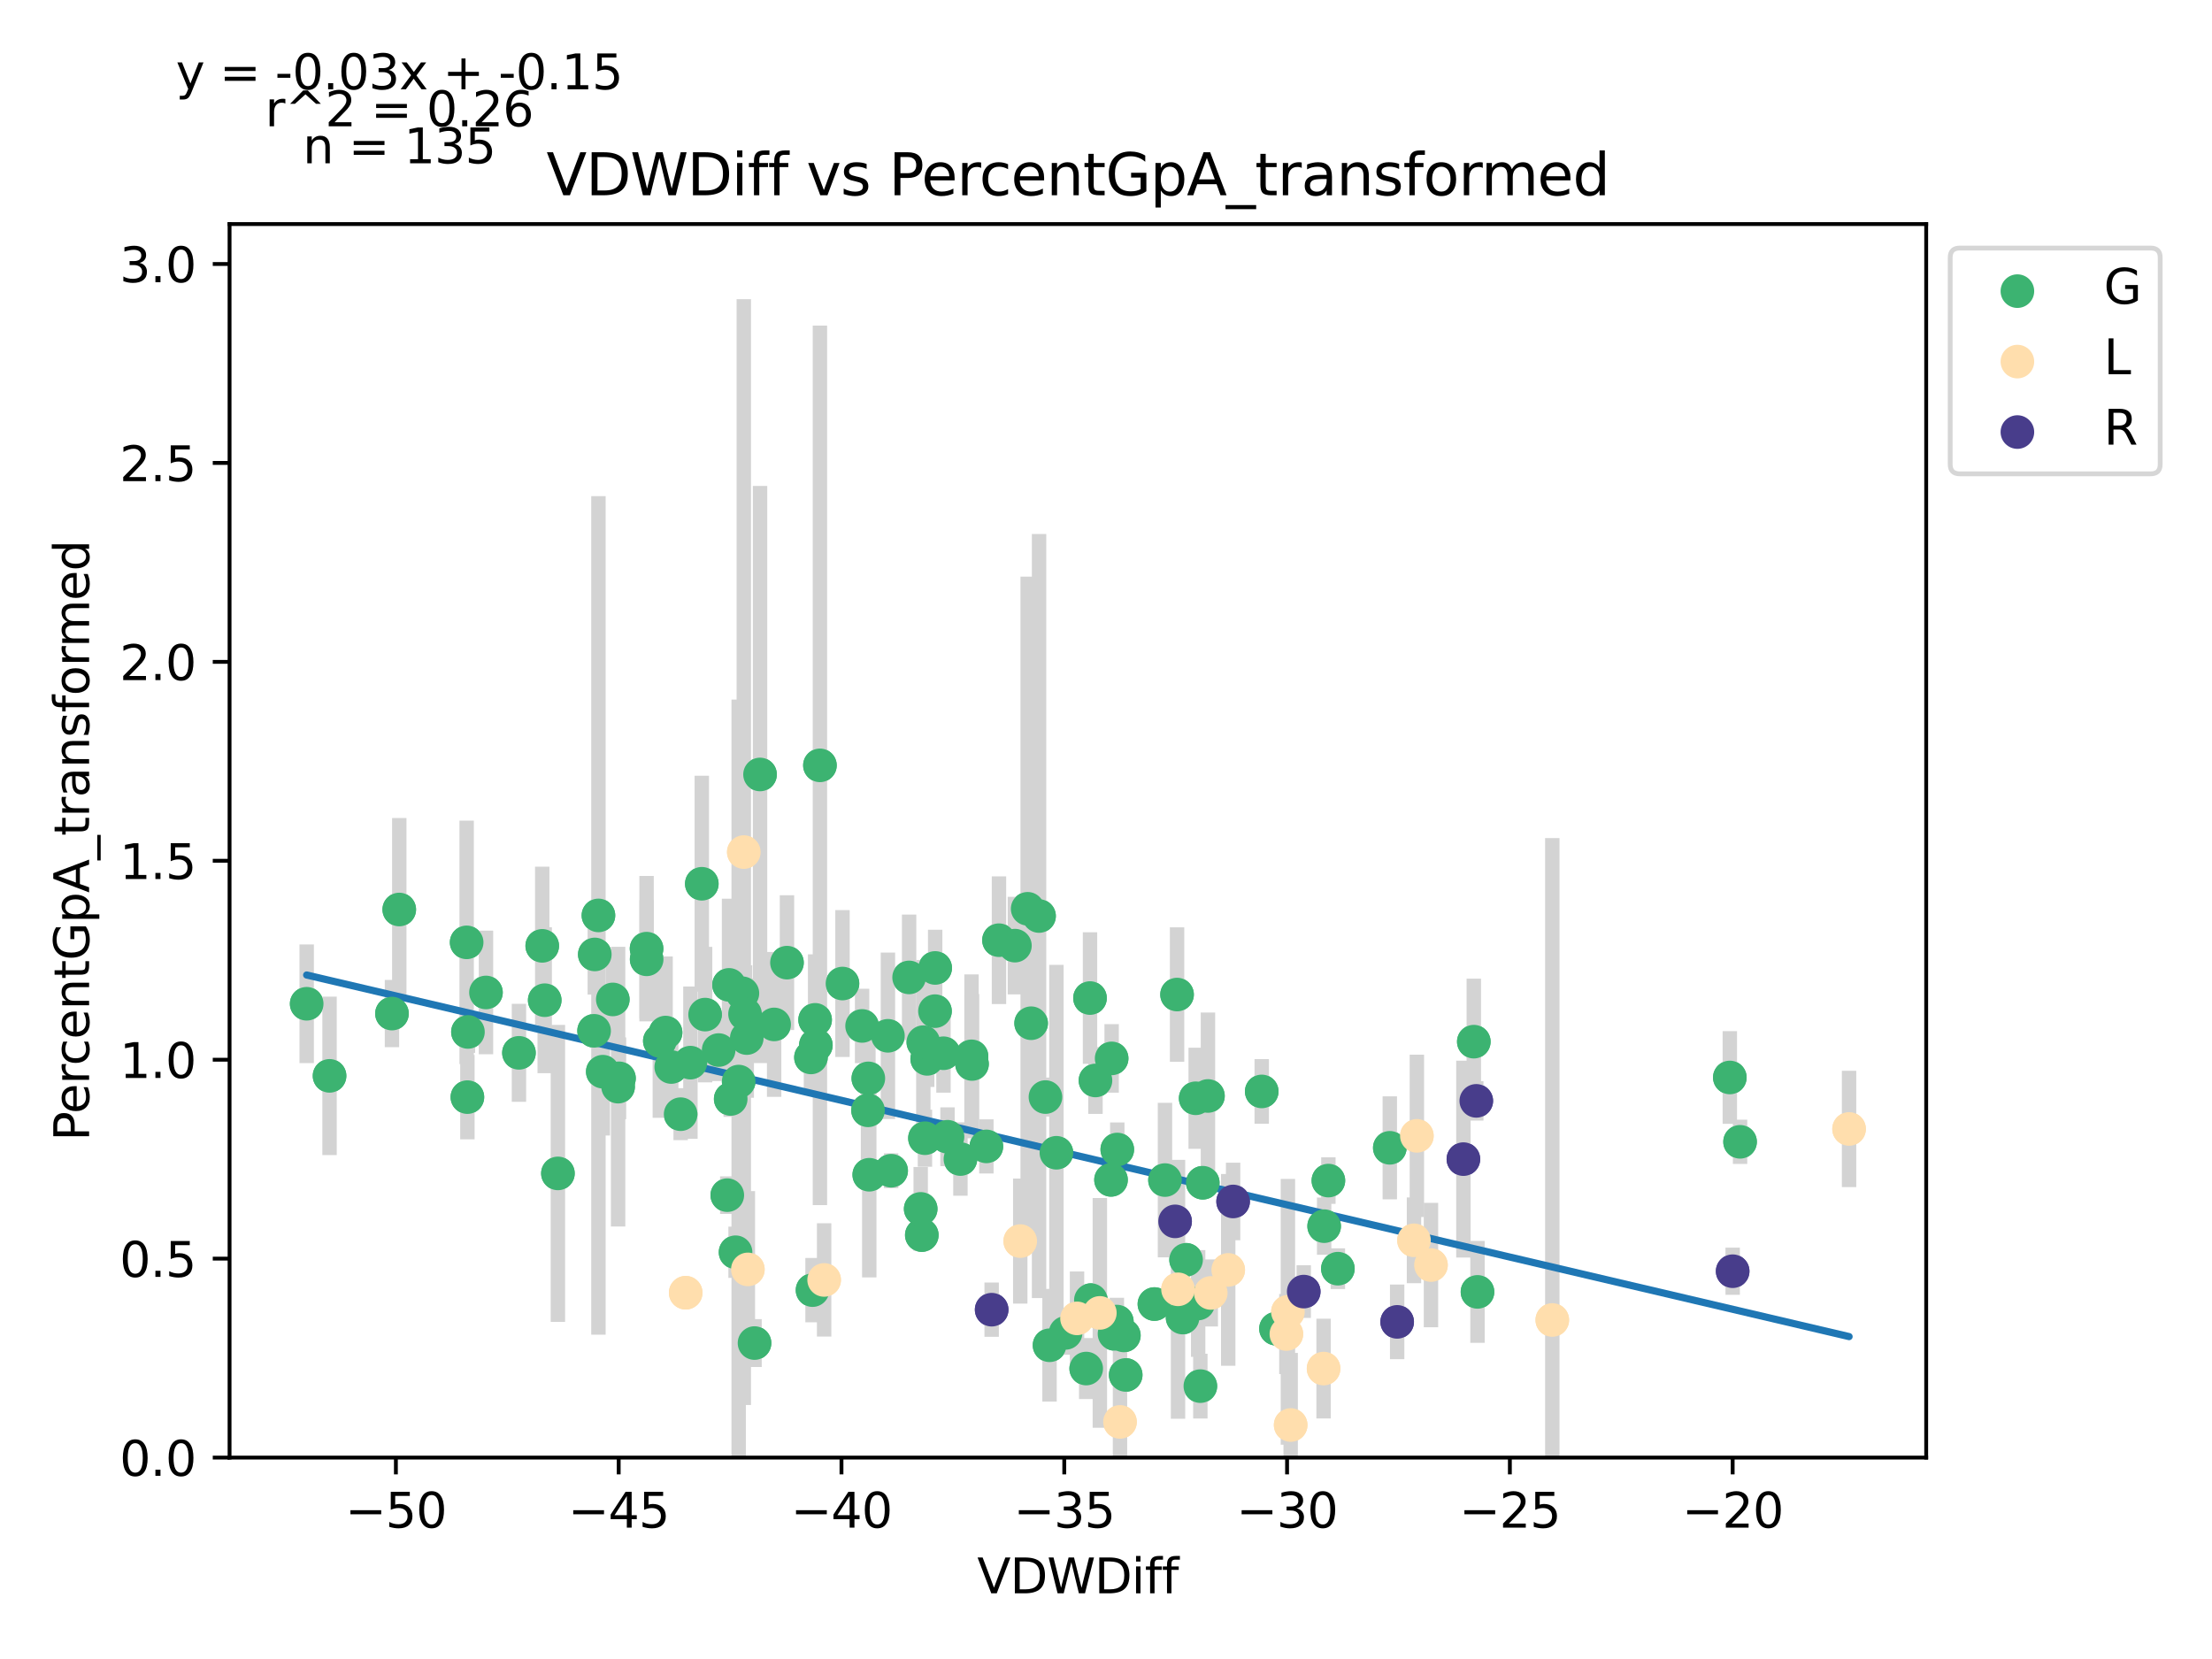 <?xml version="1.0" encoding="utf-8" standalone="no"?>
<!DOCTYPE svg PUBLIC "-//W3C//DTD SVG 1.1//EN"
  "http://www.w3.org/Graphics/SVG/1.1/DTD/svg11.dtd">
<svg xmlns:xlink="http://www.w3.org/1999/xlink" width="460.8pt" height="345.6pt" viewBox="0 0 460.8 345.6" xmlns="http://www.w3.org/2000/svg" version="1.1">
 <defs>
  <style type="text/css">*{stroke-linejoin: round; stroke-linecap: butt}</style>
 </defs>
 <g id="figure_1">
  <g id="patch_1">
   <path d="M 0 345.6 
L 460.8 345.6 
L 460.8 0 
L 0 0 
z
" style="fill: #ffffff"/>
  </g>
  <g id="axes_1">
   <g id="patch_2">
    <path d="M 47.821 303.64 
L 401.26 303.64 
L 401.26 46.676 
L 47.821 46.676 
z
" style="fill: #ffffff"/>
   </g>
   <g id="PathCollection_1">
    <defs>
     <path id="maa412ed7c8" d="M 0 3 
C 0.796 3 1.559 2.684 2.121 2.121 
C 2.684 1.559 3 0.796 3 0 
C 3 -0.796 2.684 -1.559 2.121 -2.121 
C 1.559 -2.684 0.796 -3 0 -3 
C -0.796 -3 -1.559 -2.684 -2.121 -2.121 
C -2.684 -1.559 -3 -0.796 -3 0 
C -3 0.796 -2.684 1.559 -2.121 2.121 
C -1.559 2.684 -0.796 3 0 3 
z
" style="stroke: #3cb371"/>
    </defs>
    <g clip-path="url(#pd3e54fa1d2)">
     <use xlink:href="#maa412ed7c8" x="149.707" y="218.745" style="fill: #3cb371; stroke: #3cb371"/>
     <use xlink:href="#maa412ed7c8" x="151.509" y="248.973" style="fill: #3cb371; stroke: #3cb371"/>
     <use xlink:href="#maa412ed7c8" x="101.236" y="206.748" style="fill: #3cb371; stroke: #3cb371"/>
     <use xlink:href="#maa412ed7c8" x="193.152" y="220.58" style="fill: #3cb371; stroke: #3cb371"/>
     <use xlink:href="#maa412ed7c8" x="68.652" y="224.121" style="fill: #3cb371; stroke: #3cb371"/>
     <use xlink:href="#maa412ed7c8" x="81.654" y="211.144" style="fill: #3cb371; stroke: #3cb371"/>
     <use xlink:href="#maa412ed7c8" x="112.957" y="197.037" style="fill: #3cb371; stroke: #3cb371"/>
     <use xlink:href="#maa412ed7c8" x="205.479" y="238.815" style="fill: #3cb371; stroke: #3cb371"/>
     <use xlink:href="#maa412ed7c8" x="191.797" y="251.834" style="fill: #3cb371; stroke: #3cb371"/>
     <use xlink:href="#maa412ed7c8" x="128.764" y="226.371" style="fill: #3cb371; stroke: #3cb371"/>
     <use xlink:href="#maa412ed7c8" x="146.887" y="211.359" style="fill: #3cb371; stroke: #3cb371"/>
     <use xlink:href="#maa412ed7c8" x="275.844" y="255.432" style="fill: #3cb371; stroke: #3cb371"/>
     <use xlink:href="#maa412ed7c8" x="153.878" y="225.311" style="fill: #3cb371; stroke: #3cb371"/>
     <use xlink:href="#maa412ed7c8" x="113.475" y="208.361" style="fill: #3cb371; stroke: #3cb371"/>
     <use xlink:href="#maa412ed7c8" x="157.181" y="279.786" style="fill: #3cb371; stroke: #3cb371"/>
     <use xlink:href="#maa412ed7c8" x="192.348" y="217.102" style="fill: #3cb371; stroke: #3cb371"/>
     <use xlink:href="#maa412ed7c8" x="116.224" y="244.442" style="fill: #3cb371; stroke: #3cb371"/>
     <use xlink:href="#maa412ed7c8" x="168.937" y="220.283" style="fill: #3cb371; stroke: #3cb371"/>
     <use xlink:href="#maa412ed7c8" x="232.661" y="275.306" style="fill: #3cb371; stroke: #3cb371"/>
     <use xlink:href="#maa412ed7c8" x="154.658" y="206.917" style="fill: #3cb371; stroke: #3cb371"/>
     <use xlink:href="#maa412ed7c8" x="124.665" y="190.699" style="fill: #3cb371; stroke: #3cb371"/>
     <use xlink:href="#maa412ed7c8" x="139.831" y="222.279" style="fill: #3cb371; stroke: #3cb371"/>
     <use xlink:href="#maa412ed7c8" x="108.106" y="219.326" style="fill: #3cb371; stroke: #3cb371"/>
     <use xlink:href="#maa412ed7c8" x="123.76" y="214.739" style="fill: #3cb371; stroke: #3cb371"/>
     <use xlink:href="#maa412ed7c8" x="153.232" y="260.866" style="fill: #3cb371; stroke: #3cb371"/>
     <use xlink:href="#maa412ed7c8" x="242.686" y="245.83" style="fill: #3cb371; stroke: #3cb371"/>
     <use xlink:href="#maa412ed7c8" x="97.367" y="228.55" style="fill: #3cb371; stroke: #3cb371"/>
     <use xlink:href="#maa412ed7c8" x="155.206" y="211.234" style="fill: #3cb371; stroke: #3cb371"/>
     <use xlink:href="#maa412ed7c8" x="220.069" y="240.142" style="fill: #3cb371; stroke: #3cb371"/>
     <use xlink:href="#maa412ed7c8" x="141.79" y="232.105" style="fill: #3cb371; stroke: #3cb371"/>
     <use xlink:href="#maa412ed7c8" x="216.453" y="190.825" style="fill: #3cb371; stroke: #3cb371"/>
     <use xlink:href="#maa412ed7c8" x="138.655" y="215.099" style="fill: #3cb371; stroke: #3cb371"/>
     <use xlink:href="#maa412ed7c8" x="161.266" y="213.407" style="fill: #3cb371; stroke: #3cb371"/>
     <use xlink:href="#maa412ed7c8" x="200.076" y="241.451" style="fill: #3cb371; stroke: #3cb371"/>
     <use xlink:href="#maa412ed7c8" x="197.385" y="236.808" style="fill: #3cb371; stroke: #3cb371"/>
     <use xlink:href="#maa412ed7c8" x="262.841" y="227.364" style="fill: #3cb371; stroke: #3cb371"/>
     <use xlink:href="#maa412ed7c8" x="202.384" y="220.053" style="fill: #3cb371; stroke: #3cb371"/>
     <use xlink:href="#maa412ed7c8" x="175.504" y="204.888" style="fill: #3cb371; stroke: #3cb371"/>
     <use xlink:href="#maa412ed7c8" x="214.805" y="213.158" style="fill: #3cb371; stroke: #3cb371"/>
     <use xlink:href="#maa412ed7c8" x="276.728" y="245.937" style="fill: #3cb371; stroke: #3cb371"/>
     <use xlink:href="#maa412ed7c8" x="227.069" y="207.913" style="fill: #3cb371; stroke: #3cb371"/>
     <use xlink:href="#maa412ed7c8" x="218.639" y="280.243" style="fill: #3cb371; stroke: #3cb371"/>
     <use xlink:href="#maa412ed7c8" x="169.804" y="212.451" style="fill: #3cb371; stroke: #3cb371"/>
     <use xlink:href="#maa412ed7c8" x="192.028" y="257.288" style="fill: #3cb371; stroke: #3cb371"/>
     <use xlink:href="#maa412ed7c8" x="181.084" y="244.722" style="fill: #3cb371; stroke: #3cb371"/>
     <use xlink:href="#maa412ed7c8" x="226.277" y="285.094" style="fill: #3cb371; stroke: #3cb371"/>
     <use xlink:href="#maa412ed7c8" x="232.749" y="239.464" style="fill: #3cb371; stroke: #3cb371"/>
     <use xlink:href="#maa412ed7c8" x="228.207" y="225.081" style="fill: #3cb371; stroke: #3cb371"/>
     <use xlink:href="#maa412ed7c8" x="231.444" y="245.786" style="fill: #3cb371; stroke: #3cb371"/>
     <use xlink:href="#maa412ed7c8" x="151.87" y="205.169" style="fill: #3cb371; stroke: #3cb371"/>
     <use xlink:href="#maa412ed7c8" x="192.683" y="237.11" style="fill: #3cb371; stroke: #3cb371"/>
     <use xlink:href="#maa412ed7c8" x="170.806" y="159.438" style="fill: #3cb371; stroke: #3cb371"/>
     <use xlink:href="#maa412ed7c8" x="234.505" y="286.424" style="fill: #3cb371; stroke: #3cb371"/>
     <use xlink:href="#maa412ed7c8" x="137.453" y="216.85" style="fill: #3cb371; stroke: #3cb371"/>
     <use xlink:href="#maa412ed7c8" x="221.981" y="277.665" style="fill: #3cb371; stroke: #3cb371"/>
     <use xlink:href="#maa412ed7c8" x="202.49" y="221.646" style="fill: #3cb371; stroke: #3cb371"/>
     <use xlink:href="#maa412ed7c8" x="249.084" y="228.791" style="fill: #3cb371; stroke: #3cb371"/>
     <use xlink:href="#maa412ed7c8" x="231.575" y="220.483" style="fill: #3cb371; stroke: #3cb371"/>
     <use xlink:href="#maa412ed7c8" x="362.488" y="237.861" style="fill: #3cb371; stroke: #3cb371"/>
     <use xlink:href="#maa412ed7c8" x="251.638" y="228.312" style="fill: #3cb371; stroke: #3cb371"/>
     <use xlink:href="#maa412ed7c8" x="217.786" y="228.538" style="fill: #3cb371; stroke: #3cb371"/>
     <use xlink:href="#maa412ed7c8" x="245.203" y="207.183" style="fill: #3cb371; stroke: #3cb371"/>
     <use xlink:href="#maa412ed7c8" x="250.057" y="288.755" style="fill: #3cb371; stroke: #3cb371"/>
     <use xlink:href="#maa412ed7c8" x="307.021" y="216.998" style="fill: #3cb371; stroke: #3cb371"/>
     <use xlink:href="#maa412ed7c8" x="97.213" y="196.31" style="fill: #3cb371; stroke: #3cb371"/>
     <use xlink:href="#maa412ed7c8" x="125.57" y="223.25" style="fill: #3cb371; stroke: #3cb371"/>
     <use xlink:href="#maa412ed7c8" x="83.173" y="189.468" style="fill: #3cb371; stroke: #3cb371"/>
     <use xlink:href="#maa412ed7c8" x="63.887" y="209.103" style="fill: #3cb371; stroke: #3cb371"/>
     <use xlink:href="#maa412ed7c8" x="127.658" y="208.2" style="fill: #3cb371; stroke: #3cb371"/>
     <use xlink:href="#maa412ed7c8" x="123.907" y="198.826" style="fill: #3cb371; stroke: #3cb371"/>
     <use xlink:href="#maa412ed7c8" x="155.566" y="216.249" style="fill: #3cb371; stroke: #3cb371"/>
     <use xlink:href="#maa412ed7c8" x="97.482" y="214.972" style="fill: #3cb371; stroke: #3cb371"/>
     <use xlink:href="#maa412ed7c8" x="180.89" y="224.645" style="fill: #3cb371; stroke: #3cb371"/>
     <use xlink:href="#maa412ed7c8" x="134.71" y="199.846" style="fill: #3cb371; stroke: #3cb371"/>
     <use xlink:href="#maa412ed7c8" x="158.33" y="161.337" style="fill: #3cb371; stroke: #3cb371"/>
     <use xlink:href="#maa412ed7c8" x="143.826" y="221.368" style="fill: #3cb371; stroke: #3cb371"/>
     <use xlink:href="#maa412ed7c8" x="194.814" y="201.643" style="fill: #3cb371; stroke: #3cb371"/>
     <use xlink:href="#maa412ed7c8" x="180.826" y="231.302" style="fill: #3cb371; stroke: #3cb371"/>
     <use xlink:href="#maa412ed7c8" x="134.691" y="197.621" style="fill: #3cb371; stroke: #3cb371"/>
     <use xlink:href="#maa412ed7c8" x="128.947" y="224.631" style="fill: #3cb371; stroke: #3cb371"/>
     <use xlink:href="#maa412ed7c8" x="232.174" y="277.865" style="fill: #3cb371; stroke: #3cb371"/>
     <use xlink:href="#maa412ed7c8" x="146.199" y="184.104" style="fill: #3cb371; stroke: #3cb371"/>
     <use xlink:href="#maa412ed7c8" x="179.59" y="213.721" style="fill: #3cb371; stroke: #3cb371"/>
     <use xlink:href="#maa412ed7c8" x="163.94" y="200.538" style="fill: #3cb371; stroke: #3cb371"/>
     <use xlink:href="#maa412ed7c8" x="184.971" y="215.776" style="fill: #3cb371; stroke: #3cb371"/>
     <use xlink:href="#maa412ed7c8" x="227.25" y="270.838" style="fill: #3cb371; stroke: #3cb371"/>
     <use xlink:href="#maa412ed7c8" x="169.961" y="217.731" style="fill: #3cb371; stroke: #3cb371"/>
     <use xlink:href="#maa412ed7c8" x="194.775" y="210.641" style="fill: #3cb371; stroke: #3cb371"/>
     <use xlink:href="#maa412ed7c8" x="196.546" y="219.41" style="fill: #3cb371; stroke: #3cb371"/>
     <use xlink:href="#maa412ed7c8" x="189.384" y="203.614" style="fill: #3cb371; stroke: #3cb371"/>
     <use xlink:href="#maa412ed7c8" x="211.425" y="196.993" style="fill: #3cb371; stroke: #3cb371"/>
     <use xlink:href="#maa412ed7c8" x="214.082" y="189.319" style="fill: #3cb371; stroke: #3cb371"/>
     <use xlink:href="#maa412ed7c8" x="185.643" y="243.887" style="fill: #3cb371; stroke: #3cb371"/>
     <use xlink:href="#maa412ed7c8" x="169.267" y="268.756" style="fill: #3cb371; stroke: #3cb371"/>
     <use xlink:href="#maa412ed7c8" x="152.22" y="228.935" style="fill: #3cb371; stroke: #3cb371"/>
     <use xlink:href="#maa412ed7c8" x="208.107" y="195.86" style="fill: #3cb371; stroke: #3cb371"/>
     <use xlink:href="#maa412ed7c8" x="289.522" y="239.11" style="fill: #3cb371; stroke: #3cb371"/>
     <use xlink:href="#maa412ed7c8" x="278.705" y="264.29" style="fill: #3cb371; stroke: #3cb371"/>
     <use xlink:href="#maa412ed7c8" x="246.357" y="274.473" style="fill: #3cb371; stroke: #3cb371"/>
     <use xlink:href="#maa412ed7c8" x="265.81" y="276.787" style="fill: #3cb371; stroke: #3cb371"/>
     <use xlink:href="#maa412ed7c8" x="240.485" y="271.658" style="fill: #3cb371; stroke: #3cb371"/>
     <use xlink:href="#maa412ed7c8" x="250.559" y="246.385" style="fill: #3cb371; stroke: #3cb371"/>
     <use xlink:href="#maa412ed7c8" x="247.084" y="262.439" style="fill: #3cb371; stroke: #3cb371"/>
     <use xlink:href="#maa412ed7c8" x="249.598" y="271.541" style="fill: #3cb371; stroke: #3cb371"/>
     <use xlink:href="#maa412ed7c8" x="234.122" y="278.194" style="fill: #3cb371; stroke: #3cb371"/>
     <use xlink:href="#maa412ed7c8" x="307.789" y="269.123" style="fill: #3cb371; stroke: #3cb371"/>
     <use xlink:href="#maa412ed7c8" x="360.355" y="224.458" style="fill: #3cb371; stroke: #3cb371"/>
    </g>
   </g>
   <g id="PathCollection_2">
    <defs>
     <path id="mf60c9a704b" d="M 0 3 
C 0.796 3 1.559 2.684 2.121 2.121 
C 2.684 1.559 3 0.796 3 0 
C 3 -0.796 2.684 -1.559 2.121 -2.121 
C 1.559 -2.684 0.796 -3 0 -3 
C -0.796 -3 -1.559 -2.684 -2.121 -2.121 
C -2.684 -1.559 -3 -0.796 -3 0 
C -3 0.796 -2.684 1.559 -2.121 2.121 
C -1.559 2.684 -0.796 3 0 3 
z
" style="stroke: #ffdead"/>
    </defs>
    <g clip-path="url(#pd3e54fa1d2)">
     <use xlink:href="#mf60c9a704b" x="268.296" y="273.275" style="fill: #ffdead; stroke: #ffdead"/>
     <use xlink:href="#mf60c9a704b" x="171.683" y="266.635" style="fill: #ffdead; stroke: #ffdead"/>
     <use xlink:href="#mf60c9a704b" x="229.119" y="273.502" style="fill: #ffdead; stroke: #ffdead"/>
     <use xlink:href="#mf60c9a704b" x="224.363" y="274.641" style="fill: #ffdead; stroke: #ffdead"/>
     <use xlink:href="#mf60c9a704b" x="298.098" y="263.53" style="fill: #ffdead; stroke: #ffdead"/>
     <use xlink:href="#mf60c9a704b" x="255.86" y="264.542" style="fill: #ffdead; stroke: #ffdead"/>
     <use xlink:href="#mf60c9a704b" x="275.726" y="285.098" style="fill: #ffdead; stroke: #ffdead"/>
     <use xlink:href="#mf60c9a704b" x="267.977" y="277.899" style="fill: #ffdead; stroke: #ffdead"/>
     <use xlink:href="#mf60c9a704b" x="323.372" y="274.977" style="fill: #ffdead; stroke: #ffdead"/>
     <use xlink:href="#mf60c9a704b" x="295.16" y="236.617" style="fill: #ffdead; stroke: #ffdead"/>
     <use xlink:href="#mf60c9a704b" x="294.56" y="258.379" style="fill: #ffdead; stroke: #ffdead"/>
     <use xlink:href="#mf60c9a704b" x="268.869" y="296.856" style="fill: #ffdead; stroke: #ffdead"/>
     <use xlink:href="#mf60c9a704b" x="154.948" y="177.505" style="fill: #ffdead; stroke: #ffdead"/>
     <use xlink:href="#mf60c9a704b" x="212.536" y="258.541" style="fill: #ffdead; stroke: #ffdead"/>
     <use xlink:href="#mf60c9a704b" x="233.316" y="296.211" style="fill: #ffdead; stroke: #ffdead"/>
     <use xlink:href="#mf60c9a704b" x="142.842" y="269.3" style="fill: #ffdead; stroke: #ffdead"/>
     <use xlink:href="#mf60c9a704b" x="155.795" y="264.44" style="fill: #ffdead; stroke: #ffdead"/>
     <use xlink:href="#mf60c9a704b" x="245.403" y="268.588" style="fill: #ffdead; stroke: #ffdead"/>
     <use xlink:href="#mf60c9a704b" x="252.225" y="269.343" style="fill: #ffdead; stroke: #ffdead"/>
     <use xlink:href="#mf60c9a704b" x="385.195" y="235.182" style="fill: #ffdead; stroke: #ffdead"/>
    </g>
   </g>
   <g id="PathCollection_3">
    <defs>
     <path id="m9a2cd83b8b" d="M 0 3 
C 0.796 3 1.559 2.684 2.121 2.121 
C 2.684 1.559 3 0.796 3 0 
C 3 -0.796 2.684 -1.559 2.121 -2.121 
C 1.559 -2.684 0.796 -3 0 -3 
C -0.796 -3 -1.559 -2.684 -2.121 -2.121 
C -2.684 -1.559 -3 -0.796 -3 0 
C -3 0.796 -2.684 1.559 -2.121 2.121 
C -1.559 2.684 -0.796 3 0 3 
z
" style="stroke: #483d8b"/>
    </defs>
    <g clip-path="url(#pd3e54fa1d2)">
     <use xlink:href="#m9a2cd83b8b" x="206.58" y="272.832" style="fill: #483d8b; stroke: #483d8b"/>
     <use xlink:href="#m9a2cd83b8b" x="256.881" y="250.287" style="fill: #483d8b; stroke: #483d8b"/>
     <use xlink:href="#m9a2cd83b8b" x="360.947" y="264.818" style="fill: #483d8b; stroke: #483d8b"/>
     <use xlink:href="#m9a2cd83b8b" x="291.056" y="275.37" style="fill: #483d8b; stroke: #483d8b"/>
     <use xlink:href="#m9a2cd83b8b" x="304.852" y="241.467" style="fill: #483d8b; stroke: #483d8b"/>
     <use xlink:href="#m9a2cd83b8b" x="271.59" y="269.062" style="fill: #483d8b; stroke: #483d8b"/>
     <use xlink:href="#m9a2cd83b8b" x="244.795" y="254.434" style="fill: #483d8b; stroke: #483d8b"/>
     <use xlink:href="#m9a2cd83b8b" x="307.537" y="229.33" style="fill: #483d8b; stroke: #483d8b"/>
    </g>
   </g>
   <g id="matplotlib.axis_1">
    <g id="xtick_1">
     <g id="line2d_1">
      <defs>
       <path id="m0a627b3e9e" d="M 0 0 
L 0 3.5 
" style="stroke: #000000; stroke-width: 0.8"/>
      </defs>
      <g>
       <use xlink:href="#m0a627b3e9e" x="82.471" y="303.64" style="stroke: #000000; stroke-width: 0.8"/>
      </g>
     </g>
     <g id="text_1">
      <!-- −50 -->
      <g transform="translate(71.919 318.238)scale(0.1 -0.1)">
       <defs>
        <path id="DejaVuSans-2212" d="M 678 2272 
L 4684 2272 
L 4684 1741 
L 678 1741 
L 678 2272 
z
" transform="scale(0.016)"/>
        <path id="DejaVuSans-35" d="M 691 4666 
L 3169 4666 
L 3169 4134 
L 1269 4134 
L 1269 2991 
Q 1406 3038 1543 3061 
Q 1681 3084 1819 3084 
Q 2600 3084 3056 2656 
Q 3513 2228 3513 1497 
Q 3513 744 3044 326 
Q 2575 -91 1722 -91 
Q 1428 -91 1123 -41 
Q 819 9 494 109 
L 494 744 
Q 775 591 1075 516 
Q 1375 441 1709 441 
Q 2250 441 2565 725 
Q 2881 1009 2881 1497 
Q 2881 1984 2565 2268 
Q 2250 2553 1709 2553 
Q 1456 2553 1204 2497 
Q 953 2441 691 2322 
L 691 4666 
z
" transform="scale(0.016)"/>
        <path id="DejaVuSans-30" d="M 2034 4250 
Q 1547 4250 1301 3770 
Q 1056 3291 1056 2328 
Q 1056 1369 1301 889 
Q 1547 409 2034 409 
Q 2525 409 2770 889 
Q 3016 1369 3016 2328 
Q 3016 3291 2770 3770 
Q 2525 4250 2034 4250 
z
M 2034 4750 
Q 2819 4750 3233 4129 
Q 3647 3509 3647 2328 
Q 3647 1150 3233 529 
Q 2819 -91 2034 -91 
Q 1250 -91 836 529 
Q 422 1150 422 2328 
Q 422 3509 836 4129 
Q 1250 4750 2034 4750 
z
" transform="scale(0.016)"/>
       </defs>
       <use xlink:href="#DejaVuSans-2212"/>
       <use xlink:href="#DejaVuSans-35" x="83.789"/>
       <use xlink:href="#DejaVuSans-30" x="147.412"/>
      </g>
     </g>
    </g>
    <g id="xtick_2">
     <g id="line2d_2">
      <g>
       <use xlink:href="#m0a627b3e9e" x="128.883" y="303.64" style="stroke: #000000; stroke-width: 0.8"/>
      </g>
     </g>
     <g id="text_2">
      <!-- −45 -->
      <g transform="translate(118.331 318.238)scale(0.1 -0.1)">
       <defs>
        <path id="DejaVuSans-34" d="M 2419 4116 
L 825 1625 
L 2419 1625 
L 2419 4116 
z
M 2253 4666 
L 3047 4666 
L 3047 1625 
L 3713 1625 
L 3713 1100 
L 3047 1100 
L 3047 0 
L 2419 0 
L 2419 1100 
L 313 1100 
L 313 1709 
L 2253 4666 
z
" transform="scale(0.016)"/>
       </defs>
       <use xlink:href="#DejaVuSans-2212"/>
       <use xlink:href="#DejaVuSans-34" x="83.789"/>
       <use xlink:href="#DejaVuSans-35" x="147.412"/>
      </g>
     </g>
    </g>
    <g id="xtick_3">
     <g id="line2d_3">
      <g>
       <use xlink:href="#m0a627b3e9e" x="175.296" y="303.64" style="stroke: #000000; stroke-width: 0.8"/>
      </g>
     </g>
     <g id="text_3">
      <!-- −40 -->
      <g transform="translate(164.743 318.238)scale(0.1 -0.1)">
       <use xlink:href="#DejaVuSans-2212"/>
       <use xlink:href="#DejaVuSans-34" x="83.789"/>
       <use xlink:href="#DejaVuSans-30" x="147.412"/>
      </g>
     </g>
    </g>
    <g id="xtick_4">
     <g id="line2d_4">
      <g>
       <use xlink:href="#m0a627b3e9e" x="221.708" y="303.64" style="stroke: #000000; stroke-width: 0.8"/>
      </g>
     </g>
     <g id="text_4">
      <!-- −35 -->
      <g transform="translate(211.156 318.238)scale(0.1 -0.1)">
       <defs>
        <path id="DejaVuSans-33" d="M 2597 2516 
Q 3050 2419 3304 2112 
Q 3559 1806 3559 1356 
Q 3559 666 3084 287 
Q 2609 -91 1734 -91 
Q 1441 -91 1130 -33 
Q 819 25 488 141 
L 488 750 
Q 750 597 1062 519 
Q 1375 441 1716 441 
Q 2309 441 2620 675 
Q 2931 909 2931 1356 
Q 2931 1769 2642 2001 
Q 2353 2234 1838 2234 
L 1294 2234 
L 1294 2753 
L 1863 2753 
Q 2328 2753 2575 2939 
Q 2822 3125 2822 3475 
Q 2822 3834 2567 4026 
Q 2313 4219 1838 4219 
Q 1578 4219 1281 4162 
Q 984 4106 628 3988 
L 628 4550 
Q 988 4650 1302 4700 
Q 1616 4750 1894 4750 
Q 2613 4750 3031 4423 
Q 3450 4097 3450 3541 
Q 3450 3153 3228 2886 
Q 3006 2619 2597 2516 
z
" transform="scale(0.016)"/>
       </defs>
       <use xlink:href="#DejaVuSans-2212"/>
       <use xlink:href="#DejaVuSans-33" x="83.789"/>
       <use xlink:href="#DejaVuSans-35" x="147.412"/>
      </g>
     </g>
    </g>
    <g id="xtick_5">
     <g id="line2d_5">
      <g>
       <use xlink:href="#m0a627b3e9e" x="268.12" y="303.64" style="stroke: #000000; stroke-width: 0.8"/>
      </g>
     </g>
     <g id="text_5">
      <!-- −30 -->
      <g transform="translate(257.568 318.238)scale(0.1 -0.1)">
       <use xlink:href="#DejaVuSans-2212"/>
       <use xlink:href="#DejaVuSans-33" x="83.789"/>
       <use xlink:href="#DejaVuSans-30" x="147.412"/>
      </g>
     </g>
    </g>
    <g id="xtick_6">
     <g id="line2d_6">
      <g>
       <use xlink:href="#m0a627b3e9e" x="314.533" y="303.64" style="stroke: #000000; stroke-width: 0.8"/>
      </g>
     </g>
     <g id="text_6">
      <!-- −25 -->
      <g transform="translate(303.98 318.238)scale(0.1 -0.1)">
       <defs>
        <path id="DejaVuSans-32" d="M 1228 531 
L 3431 531 
L 3431 0 
L 469 0 
L 469 531 
Q 828 903 1448 1529 
Q 2069 2156 2228 2338 
Q 2531 2678 2651 2914 
Q 2772 3150 2772 3378 
Q 2772 3750 2511 3984 
Q 2250 4219 1831 4219 
Q 1534 4219 1204 4116 
Q 875 4013 500 3803 
L 500 4441 
Q 881 4594 1212 4672 
Q 1544 4750 1819 4750 
Q 2544 4750 2975 4387 
Q 3406 4025 3406 3419 
Q 3406 3131 3298 2873 
Q 3191 2616 2906 2266 
Q 2828 2175 2409 1742 
Q 1991 1309 1228 531 
z
" transform="scale(0.016)"/>
       </defs>
       <use xlink:href="#DejaVuSans-2212"/>
       <use xlink:href="#DejaVuSans-32" x="83.789"/>
       <use xlink:href="#DejaVuSans-35" x="147.412"/>
      </g>
     </g>
    </g>
    <g id="xtick_7">
     <g id="line2d_7">
      <g>
       <use xlink:href="#m0a627b3e9e" x="360.945" y="303.64" style="stroke: #000000; stroke-width: 0.8"/>
      </g>
     </g>
     <g id="text_7">
      <!-- −20 -->
      <g transform="translate(350.393 318.238)scale(0.1 -0.1)">
       <use xlink:href="#DejaVuSans-2212"/>
       <use xlink:href="#DejaVuSans-32" x="83.789"/>
       <use xlink:href="#DejaVuSans-30" x="147.412"/>
      </g>
     </g>
    </g>
    <g id="text_8">
     <!-- VDWDiff -->
     <g transform="translate(203.567 331.917)scale(0.1 -0.1)">
      <defs>
       <path id="DejaVuSans-56" d="M 1831 0 
L 50 4666 
L 709 4666 
L 2188 738 
L 3669 4666 
L 4325 4666 
L 2547 0 
L 1831 0 
z
" transform="scale(0.016)"/>
       <path id="DejaVuSans-44" d="M 1259 4147 
L 1259 519 
L 2022 519 
Q 2988 519 3436 956 
Q 3884 1394 3884 2338 
Q 3884 3275 3436 3711 
Q 2988 4147 2022 4147 
L 1259 4147 
z
M 628 4666 
L 1925 4666 
Q 3281 4666 3915 4102 
Q 4550 3538 4550 2338 
Q 4550 1131 3912 565 
Q 3275 0 1925 0 
L 628 0 
L 628 4666 
z
" transform="scale(0.016)"/>
       <path id="DejaVuSans-57" d="M 213 4666 
L 850 4666 
L 1831 722 
L 2809 4666 
L 3519 4666 
L 4500 722 
L 5478 4666 
L 6119 4666 
L 4947 0 
L 4153 0 
L 3169 4050 
L 2175 0 
L 1381 0 
L 213 4666 
z
" transform="scale(0.016)"/>
       <path id="DejaVuSans-69" d="M 603 3500 
L 1178 3500 
L 1178 0 
L 603 0 
L 603 3500 
z
M 603 4863 
L 1178 4863 
L 1178 4134 
L 603 4134 
L 603 4863 
z
" transform="scale(0.016)"/>
       <path id="DejaVuSans-66" d="M 2375 4863 
L 2375 4384 
L 1825 4384 
Q 1516 4384 1395 4259 
Q 1275 4134 1275 3809 
L 1275 3500 
L 2222 3500 
L 2222 3053 
L 1275 3053 
L 1275 0 
L 697 0 
L 697 3053 
L 147 3053 
L 147 3500 
L 697 3500 
L 697 3744 
Q 697 4328 969 4595 
Q 1241 4863 1831 4863 
L 2375 4863 
z
" transform="scale(0.016)"/>
      </defs>
      <use xlink:href="#DejaVuSans-56"/>
      <use xlink:href="#DejaVuSans-44" x="68.408"/>
      <use xlink:href="#DejaVuSans-57" x="145.41"/>
      <use xlink:href="#DejaVuSans-44" x="244.287"/>
      <use xlink:href="#DejaVuSans-69" x="321.289"/>
      <use xlink:href="#DejaVuSans-66" x="349.072"/>
      <use xlink:href="#DejaVuSans-66" x="384.277"/>
     </g>
    </g>
   </g>
   <g id="matplotlib.axis_2">
    <g id="ytick_1">
     <g id="line2d_8">
      <defs>
       <path id="m7efb5c6fbd" d="M 0 0 
L -3.5 0 
" style="stroke: #000000; stroke-width: 0.8"/>
      </defs>
      <g>
       <use xlink:href="#m7efb5c6fbd" x="47.821" y="303.64" style="stroke: #000000; stroke-width: 0.8"/>
      </g>
     </g>
     <g id="text_9">
      <!-- 0.0 -->
      <g transform="translate(24.918 307.439)scale(0.1 -0.1)">
       <defs>
        <path id="DejaVuSans-2e" d="M 684 794 
L 1344 794 
L 1344 0 
L 684 0 
L 684 794 
z
" transform="scale(0.016)"/>
       </defs>
       <use xlink:href="#DejaVuSans-30"/>
       <use xlink:href="#DejaVuSans-2e" x="63.623"/>
       <use xlink:href="#DejaVuSans-30" x="95.41"/>
      </g>
     </g>
    </g>
    <g id="ytick_2">
     <g id="line2d_9">
      <g>
       <use xlink:href="#m7efb5c6fbd" x="47.821" y="262.199" style="stroke: #000000; stroke-width: 0.8"/>
      </g>
     </g>
     <g id="text_10">
      <!-- 0.5 -->
      <g transform="translate(24.918 265.998)scale(0.1 -0.1)">
       <use xlink:href="#DejaVuSans-30"/>
       <use xlink:href="#DejaVuSans-2e" x="63.623"/>
       <use xlink:href="#DejaVuSans-35" x="95.41"/>
      </g>
     </g>
    </g>
    <g id="ytick_3">
     <g id="line2d_10">
      <g>
       <use xlink:href="#m7efb5c6fbd" x="47.821" y="220.758" style="stroke: #000000; stroke-width: 0.8"/>
      </g>
     </g>
     <g id="text_11">
      <!-- 1.0 -->
      <g transform="translate(24.918 224.557)scale(0.1 -0.1)">
       <defs>
        <path id="DejaVuSans-31" d="M 794 531 
L 1825 531 
L 1825 4091 
L 703 3866 
L 703 4441 
L 1819 4666 
L 2450 4666 
L 2450 531 
L 3481 531 
L 3481 0 
L 794 0 
L 794 531 
z
" transform="scale(0.016)"/>
       </defs>
       <use xlink:href="#DejaVuSans-31"/>
       <use xlink:href="#DejaVuSans-2e" x="63.623"/>
       <use xlink:href="#DejaVuSans-30" x="95.41"/>
      </g>
     </g>
    </g>
    <g id="ytick_4">
     <g id="line2d_11">
      <g>
       <use xlink:href="#m7efb5c6fbd" x="47.821" y="179.317" style="stroke: #000000; stroke-width: 0.8"/>
      </g>
     </g>
     <g id="text_12">
      <!-- 1.5 -->
      <g transform="translate(24.918 183.116)scale(0.1 -0.1)">
       <use xlink:href="#DejaVuSans-31"/>
       <use xlink:href="#DejaVuSans-2e" x="63.623"/>
       <use xlink:href="#DejaVuSans-35" x="95.41"/>
      </g>
     </g>
    </g>
    <g id="ytick_5">
     <g id="line2d_12">
      <g>
       <use xlink:href="#m7efb5c6fbd" x="47.821" y="137.876" style="stroke: #000000; stroke-width: 0.8"/>
      </g>
     </g>
     <g id="text_13">
      <!-- 2.0 -->
      <g transform="translate(24.918 141.675)scale(0.1 -0.1)">
       <use xlink:href="#DejaVuSans-32"/>
       <use xlink:href="#DejaVuSans-2e" x="63.623"/>
       <use xlink:href="#DejaVuSans-30" x="95.41"/>
      </g>
     </g>
    </g>
    <g id="ytick_6">
     <g id="line2d_13">
      <g>
       <use xlink:href="#m7efb5c6fbd" x="47.821" y="96.435" style="stroke: #000000; stroke-width: 0.8"/>
      </g>
     </g>
     <g id="text_14">
      <!-- 2.5 -->
      <g transform="translate(24.918 100.234)scale(0.1 -0.1)">
       <use xlink:href="#DejaVuSans-32"/>
       <use xlink:href="#DejaVuSans-2e" x="63.623"/>
       <use xlink:href="#DejaVuSans-35" x="95.41"/>
      </g>
     </g>
    </g>
    <g id="ytick_7">
     <g id="line2d_14">
      <g>
       <use xlink:href="#m7efb5c6fbd" x="47.821" y="54.994" style="stroke: #000000; stroke-width: 0.8"/>
      </g>
     </g>
     <g id="text_15">
      <!-- 3.0 -->
      <g transform="translate(24.918 58.793)scale(0.1 -0.1)">
       <use xlink:href="#DejaVuSans-33"/>
       <use xlink:href="#DejaVuSans-2e" x="63.623"/>
       <use xlink:href="#DejaVuSans-30" x="95.41"/>
      </g>
     </g>
    </g>
    <g id="text_16">
     <!-- PercentGpA_transformed -->
     <g transform="translate(18.56 237.696)rotate(-90)scale(0.1 -0.1)">
      <defs>
       <path id="DejaVuSans-50" d="M 1259 4147 
L 1259 2394 
L 2053 2394 
Q 2494 2394 2734 2622 
Q 2975 2850 2975 3272 
Q 2975 3691 2734 3919 
Q 2494 4147 2053 4147 
L 1259 4147 
z
M 628 4666 
L 2053 4666 
Q 2838 4666 3239 4311 
Q 3641 3956 3641 3272 
Q 3641 2581 3239 2228 
Q 2838 1875 2053 1875 
L 1259 1875 
L 1259 0 
L 628 0 
L 628 4666 
z
" transform="scale(0.016)"/>
       <path id="DejaVuSans-65" d="M 3597 1894 
L 3597 1613 
L 953 1613 
Q 991 1019 1311 708 
Q 1631 397 2203 397 
Q 2534 397 2845 478 
Q 3156 559 3463 722 
L 3463 178 
Q 3153 47 2828 -22 
Q 2503 -91 2169 -91 
Q 1331 -91 842 396 
Q 353 884 353 1716 
Q 353 2575 817 3079 
Q 1281 3584 2069 3584 
Q 2775 3584 3186 3129 
Q 3597 2675 3597 1894 
z
M 3022 2063 
Q 3016 2534 2758 2815 
Q 2500 3097 2075 3097 
Q 1594 3097 1305 2825 
Q 1016 2553 972 2059 
L 3022 2063 
z
" transform="scale(0.016)"/>
       <path id="DejaVuSans-72" d="M 2631 2963 
Q 2534 3019 2420 3045 
Q 2306 3072 2169 3072 
Q 1681 3072 1420 2755 
Q 1159 2438 1159 1844 
L 1159 0 
L 581 0 
L 581 3500 
L 1159 3500 
L 1159 2956 
Q 1341 3275 1631 3429 
Q 1922 3584 2338 3584 
Q 2397 3584 2469 3576 
Q 2541 3569 2628 3553 
L 2631 2963 
z
" transform="scale(0.016)"/>
       <path id="DejaVuSans-63" d="M 3122 3366 
L 3122 2828 
Q 2878 2963 2633 3030 
Q 2388 3097 2138 3097 
Q 1578 3097 1268 2742 
Q 959 2388 959 1747 
Q 959 1106 1268 751 
Q 1578 397 2138 397 
Q 2388 397 2633 464 
Q 2878 531 3122 666 
L 3122 134 
Q 2881 22 2623 -34 
Q 2366 -91 2075 -91 
Q 1284 -91 818 406 
Q 353 903 353 1747 
Q 353 2603 823 3093 
Q 1294 3584 2113 3584 
Q 2378 3584 2631 3529 
Q 2884 3475 3122 3366 
z
" transform="scale(0.016)"/>
       <path id="DejaVuSans-6e" d="M 3513 2113 
L 3513 0 
L 2938 0 
L 2938 2094 
Q 2938 2591 2744 2837 
Q 2550 3084 2163 3084 
Q 1697 3084 1428 2787 
Q 1159 2491 1159 1978 
L 1159 0 
L 581 0 
L 581 3500 
L 1159 3500 
L 1159 2956 
Q 1366 3272 1645 3428 
Q 1925 3584 2291 3584 
Q 2894 3584 3203 3211 
Q 3513 2838 3513 2113 
z
" transform="scale(0.016)"/>
       <path id="DejaVuSans-74" d="M 1172 4494 
L 1172 3500 
L 2356 3500 
L 2356 3053 
L 1172 3053 
L 1172 1153 
Q 1172 725 1289 603 
Q 1406 481 1766 481 
L 2356 481 
L 2356 0 
L 1766 0 
Q 1100 0 847 248 
Q 594 497 594 1153 
L 594 3053 
L 172 3053 
L 172 3500 
L 594 3500 
L 594 4494 
L 1172 4494 
z
" transform="scale(0.016)"/>
       <path id="DejaVuSans-47" d="M 3809 666 
L 3809 1919 
L 2778 1919 
L 2778 2438 
L 4434 2438 
L 4434 434 
Q 4069 175 3628 42 
Q 3188 -91 2688 -91 
Q 1594 -91 976 548 
Q 359 1188 359 2328 
Q 359 3472 976 4111 
Q 1594 4750 2688 4750 
Q 3144 4750 3555 4637 
Q 3966 4525 4313 4306 
L 4313 3634 
Q 3963 3931 3569 4081 
Q 3175 4231 2741 4231 
Q 1884 4231 1454 3753 
Q 1025 3275 1025 2328 
Q 1025 1384 1454 906 
Q 1884 428 2741 428 
Q 3075 428 3337 486 
Q 3600 544 3809 666 
z
" transform="scale(0.016)"/>
       <path id="DejaVuSans-70" d="M 1159 525 
L 1159 -1331 
L 581 -1331 
L 581 3500 
L 1159 3500 
L 1159 2969 
Q 1341 3281 1617 3432 
Q 1894 3584 2278 3584 
Q 2916 3584 3314 3078 
Q 3713 2572 3713 1747 
Q 3713 922 3314 415 
Q 2916 -91 2278 -91 
Q 1894 -91 1617 61 
Q 1341 213 1159 525 
z
M 3116 1747 
Q 3116 2381 2855 2742 
Q 2594 3103 2138 3103 
Q 1681 3103 1420 2742 
Q 1159 2381 1159 1747 
Q 1159 1113 1420 752 
Q 1681 391 2138 391 
Q 2594 391 2855 752 
Q 3116 1113 3116 1747 
z
" transform="scale(0.016)"/>
       <path id="DejaVuSans-41" d="M 2188 4044 
L 1331 1722 
L 3047 1722 
L 2188 4044 
z
M 1831 4666 
L 2547 4666 
L 4325 0 
L 3669 0 
L 3244 1197 
L 1141 1197 
L 716 0 
L 50 0 
L 1831 4666 
z
" transform="scale(0.016)"/>
       <path id="DejaVuSans-5f" d="M 3263 -1063 
L 3263 -1509 
L -63 -1509 
L -63 -1063 
L 3263 -1063 
z
" transform="scale(0.016)"/>
       <path id="DejaVuSans-61" d="M 2194 1759 
Q 1497 1759 1228 1600 
Q 959 1441 959 1056 
Q 959 750 1161 570 
Q 1363 391 1709 391 
Q 2188 391 2477 730 
Q 2766 1069 2766 1631 
L 2766 1759 
L 2194 1759 
z
M 3341 1997 
L 3341 0 
L 2766 0 
L 2766 531 
Q 2569 213 2275 61 
Q 1981 -91 1556 -91 
Q 1019 -91 701 211 
Q 384 513 384 1019 
Q 384 1609 779 1909 
Q 1175 2209 1959 2209 
L 2766 2209 
L 2766 2266 
Q 2766 2663 2505 2880 
Q 2244 3097 1772 3097 
Q 1472 3097 1187 3025 
Q 903 2953 641 2809 
L 641 3341 
Q 956 3463 1253 3523 
Q 1550 3584 1831 3584 
Q 2591 3584 2966 3190 
Q 3341 2797 3341 1997 
z
" transform="scale(0.016)"/>
       <path id="DejaVuSans-73" d="M 2834 3397 
L 2834 2853 
Q 2591 2978 2328 3040 
Q 2066 3103 1784 3103 
Q 1356 3103 1142 2972 
Q 928 2841 928 2578 
Q 928 2378 1081 2264 
Q 1234 2150 1697 2047 
L 1894 2003 
Q 2506 1872 2764 1633 
Q 3022 1394 3022 966 
Q 3022 478 2636 193 
Q 2250 -91 1575 -91 
Q 1294 -91 989 -36 
Q 684 19 347 128 
L 347 722 
Q 666 556 975 473 
Q 1284 391 1588 391 
Q 1994 391 2212 530 
Q 2431 669 2431 922 
Q 2431 1156 2273 1281 
Q 2116 1406 1581 1522 
L 1381 1569 
Q 847 1681 609 1914 
Q 372 2147 372 2553 
Q 372 3047 722 3315 
Q 1072 3584 1716 3584 
Q 2034 3584 2315 3537 
Q 2597 3491 2834 3397 
z
" transform="scale(0.016)"/>
       <path id="DejaVuSans-6f" d="M 1959 3097 
Q 1497 3097 1228 2736 
Q 959 2375 959 1747 
Q 959 1119 1226 758 
Q 1494 397 1959 397 
Q 2419 397 2687 759 
Q 2956 1122 2956 1747 
Q 2956 2369 2687 2733 
Q 2419 3097 1959 3097 
z
M 1959 3584 
Q 2709 3584 3137 3096 
Q 3566 2609 3566 1747 
Q 3566 888 3137 398 
Q 2709 -91 1959 -91 
Q 1206 -91 779 398 
Q 353 888 353 1747 
Q 353 2609 779 3096 
Q 1206 3584 1959 3584 
z
" transform="scale(0.016)"/>
       <path id="DejaVuSans-6d" d="M 3328 2828 
Q 3544 3216 3844 3400 
Q 4144 3584 4550 3584 
Q 5097 3584 5394 3201 
Q 5691 2819 5691 2113 
L 5691 0 
L 5113 0 
L 5113 2094 
Q 5113 2597 4934 2840 
Q 4756 3084 4391 3084 
Q 3944 3084 3684 2787 
Q 3425 2491 3425 1978 
L 3425 0 
L 2847 0 
L 2847 2094 
Q 2847 2600 2669 2842 
Q 2491 3084 2119 3084 
Q 1678 3084 1418 2786 
Q 1159 2488 1159 1978 
L 1159 0 
L 581 0 
L 581 3500 
L 1159 3500 
L 1159 2956 
Q 1356 3278 1631 3431 
Q 1906 3584 2284 3584 
Q 2666 3584 2933 3390 
Q 3200 3197 3328 2828 
z
" transform="scale(0.016)"/>
       <path id="DejaVuSans-64" d="M 2906 2969 
L 2906 4863 
L 3481 4863 
L 3481 0 
L 2906 0 
L 2906 525 
Q 2725 213 2448 61 
Q 2172 -91 1784 -91 
Q 1150 -91 751 415 
Q 353 922 353 1747 
Q 353 2572 751 3078 
Q 1150 3584 1784 3584 
Q 2172 3584 2448 3432 
Q 2725 3281 2906 2969 
z
M 947 1747 
Q 947 1113 1208 752 
Q 1469 391 1925 391 
Q 2381 391 2643 752 
Q 2906 1113 2906 1747 
Q 2906 2381 2643 2742 
Q 2381 3103 1925 3103 
Q 1469 3103 1208 2742 
Q 947 2381 947 1747 
z
" transform="scale(0.016)"/>
      </defs>
      <use xlink:href="#DejaVuSans-50"/>
      <use xlink:href="#DejaVuSans-65" x="56.678"/>
      <use xlink:href="#DejaVuSans-72" x="118.201"/>
      <use xlink:href="#DejaVuSans-63" x="157.064"/>
      <use xlink:href="#DejaVuSans-65" x="212.045"/>
      <use xlink:href="#DejaVuSans-6e" x="273.568"/>
      <use xlink:href="#DejaVuSans-74" x="336.947"/>
      <use xlink:href="#DejaVuSans-47" x="376.156"/>
      <use xlink:href="#DejaVuSans-70" x="453.646"/>
      <use xlink:href="#DejaVuSans-41" x="517.123"/>
      <use xlink:href="#DejaVuSans-5f" x="585.531"/>
      <use xlink:href="#DejaVuSans-74" x="635.531"/>
      <use xlink:href="#DejaVuSans-72" x="674.74"/>
      <use xlink:href="#DejaVuSans-61" x="715.854"/>
      <use xlink:href="#DejaVuSans-6e" x="777.133"/>
      <use xlink:href="#DejaVuSans-73" x="840.512"/>
      <use xlink:href="#DejaVuSans-66" x="892.611"/>
      <use xlink:href="#DejaVuSans-6f" x="927.816"/>
      <use xlink:href="#DejaVuSans-72" x="988.998"/>
      <use xlink:href="#DejaVuSans-6d" x="1028.361"/>
      <use xlink:href="#DejaVuSans-65" x="1125.773"/>
      <use xlink:href="#DejaVuSans-64" x="1187.297"/>
     </g>
    </g>
   </g>
   <g id="LineCollection_1">
    <path d="M 149.707 225.206 
L 149.707 212.284 
" clip-path="url(#pd3e54fa1d2)" style="fill: none; stroke: #d3d3d3; stroke-width: 3"/>
    <path d="M 151.509 252.889 
L 151.509 245.058 
" clip-path="url(#pd3e54fa1d2)" style="fill: none; stroke: #d3d3d3; stroke-width: 3"/>
    <path d="M 101.236 219.627 
L 101.236 193.869 
" clip-path="url(#pd3e54fa1d2)" style="fill: none; stroke: #d3d3d3; stroke-width: 3"/>
    <path d="M 193.152 226.429 
L 193.152 214.73 
" clip-path="url(#pd3e54fa1d2)" style="fill: none; stroke: #d3d3d3; stroke-width: 3"/>
    <path d="M 68.652 240.628 
L 68.652 207.615 
" clip-path="url(#pd3e54fa1d2)" style="fill: none; stroke: #d3d3d3; stroke-width: 3"/>
    <path d="M 81.654 218.151 
L 81.654 204.136 
" clip-path="url(#pd3e54fa1d2)" style="fill: none; stroke: #d3d3d3; stroke-width: 3"/>
    <path d="M 112.957 213.522 
L 112.957 180.551 
" clip-path="url(#pd3e54fa1d2)" style="fill: none; stroke: #d3d3d3; stroke-width: 3"/>
    <path d="M 205.479 244.452 
L 205.479 233.179 
" clip-path="url(#pd3e54fa1d2)" style="fill: none; stroke: #d3d3d3; stroke-width: 3"/>
    <path d="M 191.797 260.566 
L 191.797 243.102 
" clip-path="url(#pd3e54fa1d2)" style="fill: none; stroke: #d3d3d3; stroke-width: 3"/>
    <path d="M 128.764 255.508 
L 128.764 197.235 
" clip-path="url(#pd3e54fa1d2)" style="fill: none; stroke: #d3d3d3; stroke-width: 3"/>
    <path d="M 146.887 225.475 
L 146.887 197.243 
" clip-path="url(#pd3e54fa1d2)" style="fill: none; stroke: #d3d3d3; stroke-width: 3"/>
    <path d="M 275.844 261.39 
L 275.844 249.474 
" clip-path="url(#pd3e54fa1d2)" style="fill: none; stroke: #d3d3d3; stroke-width: 3"/>
    <path d="M 153.878 304.881 
L 153.878 145.741 
" clip-path="url(#pd3e54fa1d2)" style="fill: none; stroke: #d3d3d3; stroke-width: 3"/>
    <path d="M 113.475 223.567 
L 113.475 193.156 
" clip-path="url(#pd3e54fa1d2)" style="fill: none; stroke: #d3d3d3; stroke-width: 3"/>
    <path d="M 157.181 284.772 
L 157.181 274.8 
" clip-path="url(#pd3e54fa1d2)" style="fill: none; stroke: #d3d3d3; stroke-width: 3"/>
    <path d="M 192.348 234.234 
L 192.348 199.969 
" clip-path="url(#pd3e54fa1d2)" style="fill: none; stroke: #d3d3d3; stroke-width: 3"/>
    <path d="M 116.224 275.376 
L 116.224 213.509 
" clip-path="url(#pd3e54fa1d2)" style="fill: none; stroke: #d3d3d3; stroke-width: 3"/>
    <path d="M 168.937 227.622 
L 168.937 212.943 
" clip-path="url(#pd3e54fa1d2)" style="fill: none; stroke: #d3d3d3; stroke-width: 3"/>
    <path d="M 232.661 280.261 
L 232.661 270.352 
" clip-path="url(#pd3e54fa1d2)" style="fill: none; stroke: #d3d3d3; stroke-width: 3"/>
    <path d="M 154.658 236.108 
L 154.658 177.725 
" clip-path="url(#pd3e54fa1d2)" style="fill: none; stroke: #d3d3d3; stroke-width: 3"/>
    <path d="M 124.665 278.04 
L 124.665 103.357 
" clip-path="url(#pd3e54fa1d2)" style="fill: none; stroke: #d3d3d3; stroke-width: 3"/>
    <path d="M 139.831 231.014 
L 139.831 213.545 
" clip-path="url(#pd3e54fa1d2)" style="fill: none; stroke: #d3d3d3; stroke-width: 3"/>
    <path d="M 108.106 229.53 
L 108.106 209.122 
" clip-path="url(#pd3e54fa1d2)" style="fill: none; stroke: #d3d3d3; stroke-width: 3"/>
    <path d="M 123.76 217.368 
L 123.76 212.109 
" clip-path="url(#pd3e54fa1d2)" style="fill: none; stroke: #d3d3d3; stroke-width: 3"/>
    <path d="M 153.232 266.202 
L 153.232 255.53 
" clip-path="url(#pd3e54fa1d2)" style="fill: none; stroke: #d3d3d3; stroke-width: 3"/>
    <path d="M 242.686 261.927 
L 242.686 229.734 
" clip-path="url(#pd3e54fa1d2)" style="fill: none; stroke: #d3d3d3; stroke-width: 3"/>
    <path d="M 97.367 237.339 
L 97.367 219.76 
" clip-path="url(#pd3e54fa1d2)" style="fill: none; stroke: #d3d3d3; stroke-width: 3"/>
    <path d="M 155.206 221.371 
L 155.206 201.097 
" clip-path="url(#pd3e54fa1d2)" style="fill: none; stroke: #d3d3d3; stroke-width: 3"/>
    <path d="M 220.069 279.29 
L 220.069 200.993 
" clip-path="url(#pd3e54fa1d2)" style="fill: none; stroke: #d3d3d3; stroke-width: 3"/>
    <path d="M 141.79 237.518 
L 141.79 226.692 
" clip-path="url(#pd3e54fa1d2)" style="fill: none; stroke: #d3d3d3; stroke-width: 3"/>
    <path d="M 216.453 270.404 
L 216.453 111.245 
" clip-path="url(#pd3e54fa1d2)" style="fill: none; stroke: #d3d3d3; stroke-width: 3"/>
    <path d="M 138.655 230.949 
L 138.655 199.249 
" clip-path="url(#pd3e54fa1d2)" style="fill: none; stroke: #d3d3d3; stroke-width: 3"/>
    <path d="M 161.266 228.497 
L 161.266 198.317 
" clip-path="url(#pd3e54fa1d2)" style="fill: none; stroke: #d3d3d3; stroke-width: 3"/>
    <path d="M 200.076 249.093 
L 200.076 233.809 
" clip-path="url(#pd3e54fa1d2)" style="fill: none; stroke: #d3d3d3; stroke-width: 3"/>
    <path d="M 197.385 242.929 
L 197.385 230.687 
" clip-path="url(#pd3e54fa1d2)" style="fill: none; stroke: #d3d3d3; stroke-width: 3"/>
    <path d="M 262.841 234.099 
L 262.841 220.628 
" clip-path="url(#pd3e54fa1d2)" style="fill: none; stroke: #d3d3d3; stroke-width: 3"/>
    <path d="M 202.384 237.116 
L 202.384 202.991 
" clip-path="url(#pd3e54fa1d2)" style="fill: none; stroke: #d3d3d3; stroke-width: 3"/>
    <path d="M 175.504 220.184 
L 175.504 189.592 
" clip-path="url(#pd3e54fa1d2)" style="fill: none; stroke: #d3d3d3; stroke-width: 3"/>
    <path d="M 214.805 222.83 
L 214.805 203.485 
" clip-path="url(#pd3e54fa1d2)" style="fill: none; stroke: #d3d3d3; stroke-width: 3"/>
    <path d="M 276.728 250.782 
L 276.728 241.092 
" clip-path="url(#pd3e54fa1d2)" style="fill: none; stroke: #d3d3d3; stroke-width: 3"/>
    <path d="M 227.069 221.614 
L 227.069 194.213 
" clip-path="url(#pd3e54fa1d2)" style="fill: none; stroke: #d3d3d3; stroke-width: 3"/>
    <path d="M 218.639 291.981 
L 218.639 268.506 
" clip-path="url(#pd3e54fa1d2)" style="fill: none; stroke: #d3d3d3; stroke-width: 3"/>
    <path d="M 169.804 226.09 
L 169.804 198.813 
" clip-path="url(#pd3e54fa1d2)" style="fill: none; stroke: #d3d3d3; stroke-width: 3"/>
    <path d="M 192.028 258.233 
L 192.028 256.344 
" clip-path="url(#pd3e54fa1d2)" style="fill: none; stroke: #d3d3d3; stroke-width: 3"/>
    <path d="M 181.084 266.112 
L 181.084 223.332 
" clip-path="url(#pd3e54fa1d2)" style="fill: none; stroke: #d3d3d3; stroke-width: 3"/>
    <path d="M 226.277 291.45 
L 226.277 278.737 
" clip-path="url(#pd3e54fa1d2)" style="fill: none; stroke: #d3d3d3; stroke-width: 3"/>
    <path d="M 232.749 245.1 
L 232.749 233.829 
" clip-path="url(#pd3e54fa1d2)" style="fill: none; stroke: #d3d3d3; stroke-width: 3"/>
    <path d="M 228.207 232.043 
L 228.207 218.118 
" clip-path="url(#pd3e54fa1d2)" style="fill: none; stroke: #d3d3d3; stroke-width: 3"/>
    <path d="M 231.444 246.774 
L 231.444 244.798 
" clip-path="url(#pd3e54fa1d2)" style="fill: none; stroke: #d3d3d3; stroke-width: 3"/>
    <path d="M 151.87 223.121 
L 151.87 187.217 
" clip-path="url(#pd3e54fa1d2)" style="fill: none; stroke: #d3d3d3; stroke-width: 3"/>
    <path d="M 192.683 243.062 
L 192.683 231.158 
" clip-path="url(#pd3e54fa1d2)" style="fill: none; stroke: #d3d3d3; stroke-width: 3"/>
    <path d="M 170.806 251.043 
L 170.806 67.833 
" clip-path="url(#pd3e54fa1d2)" style="fill: none; stroke: #d3d3d3; stroke-width: 3"/>
    <path d="M 234.505 289.524 
L 234.505 283.324 
" clip-path="url(#pd3e54fa1d2)" style="fill: none; stroke: #d3d3d3; stroke-width: 3"/>
    <path d="M 137.453 232.853 
L 137.453 200.846 
" clip-path="url(#pd3e54fa1d2)" style="fill: none; stroke: #d3d3d3; stroke-width: 3"/>
    <path d="M 221.981 282.213 
L 221.981 273.117 
" clip-path="url(#pd3e54fa1d2)" style="fill: none; stroke: #d3d3d3; stroke-width: 3"/>
    <path d="M 202.49 236.206 
L 202.49 207.086 
" clip-path="url(#pd3e54fa1d2)" style="fill: none; stroke: #d3d3d3; stroke-width: 3"/>
    <path d="M 249.084 239.323 
L 249.084 218.258 
" clip-path="url(#pd3e54fa1d2)" style="fill: none; stroke: #d3d3d3; stroke-width: 3"/>
    <path d="M 231.575 227.622 
L 231.575 213.344 
" clip-path="url(#pd3e54fa1d2)" style="fill: none; stroke: #d3d3d3; stroke-width: 3"/>
    <path d="M 362.488 242.471 
L 362.488 233.252 
" clip-path="url(#pd3e54fa1d2)" style="fill: none; stroke: #d3d3d3; stroke-width: 3"/>
    <path d="M 251.638 245.701 
L 251.638 210.924 
" clip-path="url(#pd3e54fa1d2)" style="fill: none; stroke: #d3d3d3; stroke-width: 3"/>
    <path d="M 217.786 232.602 
L 217.786 224.474 
" clip-path="url(#pd3e54fa1d2)" style="fill: none; stroke: #d3d3d3; stroke-width: 3"/>
    <path d="M 245.203 221.183 
L 245.203 193.182 
" clip-path="url(#pd3e54fa1d2)" style="fill: none; stroke: #d3d3d3; stroke-width: 3"/>
    <path d="M 250.057 295.496 
L 250.057 282.013 
" clip-path="url(#pd3e54fa1d2)" style="fill: none; stroke: #d3d3d3; stroke-width: 3"/>
    <path d="M 307.021 230.127 
L 307.021 203.87 
" clip-path="url(#pd3e54fa1d2)" style="fill: none; stroke: #d3d3d3; stroke-width: 3"/>
    <path d="M 97.213 221.673 
L 97.213 170.946 
" clip-path="url(#pd3e54fa1d2)" style="fill: none; stroke: #d3d3d3; stroke-width: 3"/>
    <path d="M 125.57 236.538 
L 125.57 209.962 
" clip-path="url(#pd3e54fa1d2)" style="fill: none; stroke: #d3d3d3; stroke-width: 3"/>
    <path d="M 83.173 208.526 
L 83.173 170.409 
" clip-path="url(#pd3e54fa1d2)" style="fill: none; stroke: #d3d3d3; stroke-width: 3"/>
    <path d="M 63.887 221.463 
L 63.887 196.743 
" clip-path="url(#pd3e54fa1d2)" style="fill: none; stroke: #d3d3d3; stroke-width: 3"/>
    <path d="M 127.658 218.356 
L 127.658 198.044 
" clip-path="url(#pd3e54fa1d2)" style="fill: none; stroke: #d3d3d3; stroke-width: 3"/>
    <path d="M 123.907 207.194 
L 123.907 190.457 
" clip-path="url(#pd3e54fa1d2)" style="fill: none; stroke: #d3d3d3; stroke-width: 3"/>
    <path d="M 155.566 228.695 
L 155.566 203.804 
" clip-path="url(#pd3e54fa1d2)" style="fill: none; stroke: #d3d3d3; stroke-width: 3"/>
    <path d="M 97.482 219.323 
L 97.482 210.621 
" clip-path="url(#pd3e54fa1d2)" style="fill: none; stroke: #d3d3d3; stroke-width: 3"/>
    <path d="M 180.89 234.257 
L 180.89 215.033 
" clip-path="url(#pd3e54fa1d2)" style="fill: none; stroke: #d3d3d3; stroke-width: 3"/>
    <path d="M 134.71 212.189 
L 134.71 187.502 
" clip-path="url(#pd3e54fa1d2)" style="fill: none; stroke: #d3d3d3; stroke-width: 3"/>
    <path d="M 158.33 221.451 
L 158.33 101.223 
" clip-path="url(#pd3e54fa1d2)" style="fill: none; stroke: #d3d3d3; stroke-width: 3"/>
    <path d="M 143.826 237.231 
L 143.826 205.504 
" clip-path="url(#pd3e54fa1d2)" style="fill: none; stroke: #d3d3d3; stroke-width: 3"/>
    <path d="M 194.814 209.608 
L 194.814 193.679 
" clip-path="url(#pd3e54fa1d2)" style="fill: none; stroke: #d3d3d3; stroke-width: 3"/>
    <path d="M 180.826 246.95 
L 180.826 215.654 
" clip-path="url(#pd3e54fa1d2)" style="fill: none; stroke: #d3d3d3; stroke-width: 3"/>
    <path d="M 134.691 212.767 
L 134.691 182.475 
" clip-path="url(#pd3e54fa1d2)" style="fill: none; stroke: #d3d3d3; stroke-width: 3"/>
    <path d="M 128.947 233.153 
L 128.947 216.11 
" clip-path="url(#pd3e54fa1d2)" style="fill: none; stroke: #d3d3d3; stroke-width: 3"/>
    <path d="M 232.174 280.717 
L 232.174 275.013 
" clip-path="url(#pd3e54fa1d2)" style="fill: none; stroke: #d3d3d3; stroke-width: 3"/>
    <path d="M 146.199 206.603 
L 146.199 161.605 
" clip-path="url(#pd3e54fa1d2)" style="fill: none; stroke: #d3d3d3; stroke-width: 3"/>
    <path d="M 179.59 221.475 
L 179.59 205.967 
" clip-path="url(#pd3e54fa1d2)" style="fill: none; stroke: #d3d3d3; stroke-width: 3"/>
    <path d="M 163.94 214.578 
L 163.94 186.498 
" clip-path="url(#pd3e54fa1d2)" style="fill: none; stroke: #d3d3d3; stroke-width: 3"/>
    <path d="M 184.971 233.111 
L 184.971 198.44 
" clip-path="url(#pd3e54fa1d2)" style="fill: none; stroke: #d3d3d3; stroke-width: 3"/>
    <path d="M 227.25 273.852 
L 227.25 267.823 
" clip-path="url(#pd3e54fa1d2)" style="fill: none; stroke: #d3d3d3; stroke-width: 3"/>
    <path d="M 169.961 221.858 
L 169.961 213.604 
" clip-path="url(#pd3e54fa1d2)" style="fill: none; stroke: #d3d3d3; stroke-width: 3"/>
    <path d="M 194.775 218.394 
L 194.775 202.888 
" clip-path="url(#pd3e54fa1d2)" style="fill: none; stroke: #d3d3d3; stroke-width: 3"/>
    <path d="M 196.546 227.626 
L 196.546 211.194 
" clip-path="url(#pd3e54fa1d2)" style="fill: none; stroke: #d3d3d3; stroke-width: 3"/>
    <path d="M 189.384 216.699 
L 189.384 190.53 
" clip-path="url(#pd3e54fa1d2)" style="fill: none; stroke: #d3d3d3; stroke-width: 3"/>
    <path d="M 211.425 207.153 
L 211.425 186.833 
" clip-path="url(#pd3e54fa1d2)" style="fill: none; stroke: #d3d3d3; stroke-width: 3"/>
    <path d="M 214.082 258.51 
L 214.082 120.129 
" clip-path="url(#pd3e54fa1d2)" style="fill: none; stroke: #d3d3d3; stroke-width: 3"/>
    <path d="M 185.643 247.52 
L 185.643 240.255 
" clip-path="url(#pd3e54fa1d2)" style="fill: none; stroke: #d3d3d3; stroke-width: 3"/>
    <path d="M 169.267 275.464 
L 169.267 262.049 
" clip-path="url(#pd3e54fa1d2)" style="fill: none; stroke: #d3d3d3; stroke-width: 3"/>
    <path d="M 152.22 232.661 
L 152.22 225.21 
" clip-path="url(#pd3e54fa1d2)" style="fill: none; stroke: #d3d3d3; stroke-width: 3"/>
    <path d="M 208.107 209.161 
L 208.107 182.56 
" clip-path="url(#pd3e54fa1d2)" style="fill: none; stroke: #d3d3d3; stroke-width: 3"/>
    <path d="M 289.522 249.841 
L 289.522 228.38 
" clip-path="url(#pd3e54fa1d2)" style="fill: none; stroke: #d3d3d3; stroke-width: 3"/>
    <path d="M 278.705 268.525 
L 278.705 260.055 
" clip-path="url(#pd3e54fa1d2)" style="fill: none; stroke: #d3d3d3; stroke-width: 3"/>
    <path d="M 246.357 276.937 
L 246.357 272.008 
" clip-path="url(#pd3e54fa1d2)" style="fill: none; stroke: #d3d3d3; stroke-width: 3"/>
    <path d="M 265.81 277.988 
L 265.81 275.586 
" clip-path="url(#pd3e54fa1d2)" style="fill: none; stroke: #d3d3d3; stroke-width: 3"/>
    <path d="M 240.485 274.745 
L 240.485 268.57 
" clip-path="url(#pd3e54fa1d2)" style="fill: none; stroke: #d3d3d3; stroke-width: 3"/>
    <path d="M 250.559 246.778 
L 250.559 245.991 
" clip-path="url(#pd3e54fa1d2)" style="fill: none; stroke: #d3d3d3; stroke-width: 3"/>
    <path d="M 247.084 265.299 
L 247.084 259.578 
" clip-path="url(#pd3e54fa1d2)" style="fill: none; stroke: #d3d3d3; stroke-width: 3"/>
    <path d="M 249.598 282.664 
L 249.598 260.419 
" clip-path="url(#pd3e54fa1d2)" style="fill: none; stroke: #d3d3d3; stroke-width: 3"/>
    <path d="M 234.122 280.778 
L 234.122 275.609 
" clip-path="url(#pd3e54fa1d2)" style="fill: none; stroke: #d3d3d3; stroke-width: 3"/>
    <path d="M 307.789 279.739 
L 307.789 258.507 
" clip-path="url(#pd3e54fa1d2)" style="fill: none; stroke: #d3d3d3; stroke-width: 3"/>
    <path d="M 360.355 234.113 
L 360.355 214.802 
" clip-path="url(#pd3e54fa1d2)" style="fill: none; stroke: #d3d3d3; stroke-width: 3"/>
   </g>
   <g id="LineCollection_2">
    <path d="M 268.296 300.957 
L 268.296 245.593 
" clip-path="url(#pd3e54fa1d2)" style="fill: none; stroke: #d3d3d3; stroke-width: 3"/>
    <path d="M 171.683 278.438 
L 171.683 254.832 
" clip-path="url(#pd3e54fa1d2)" style="fill: none; stroke: #d3d3d3; stroke-width: 3"/>
    <path d="M 229.119 297.433 
L 229.119 249.571 
" clip-path="url(#pd3e54fa1d2)" style="fill: none; stroke: #d3d3d3; stroke-width: 3"/>
    <path d="M 224.363 284.415 
L 224.363 264.866 
" clip-path="url(#pd3e54fa1d2)" style="fill: none; stroke: #d3d3d3; stroke-width: 3"/>
    <path d="M 298.098 276.488 
L 298.098 250.573 
" clip-path="url(#pd3e54fa1d2)" style="fill: none; stroke: #d3d3d3; stroke-width: 3"/>
    <path d="M 255.86 284.519 
L 255.86 244.564 
" clip-path="url(#pd3e54fa1d2)" style="fill: none; stroke: #d3d3d3; stroke-width: 3"/>
    <path d="M 275.726 295.484 
L 275.726 274.711 
" clip-path="url(#pd3e54fa1d2)" style="fill: none; stroke: #d3d3d3; stroke-width: 3"/>
    <path d="M 267.977 286.246 
L 267.977 269.553 
" clip-path="url(#pd3e54fa1d2)" style="fill: none; stroke: #d3d3d3; stroke-width: 3"/>
    <path d="M 323.372 346.6 
L 323.372 174.59 
" clip-path="url(#pd3e54fa1d2)" style="fill: none; stroke: #d3d3d3; stroke-width: 3"/>
    <path d="M 295.16 253.52 
L 295.16 219.715 
" clip-path="url(#pd3e54fa1d2)" style="fill: none; stroke: #d3d3d3; stroke-width: 3"/>
    <path d="M 294.56 267.317 
L 294.56 249.441 
" clip-path="url(#pd3e54fa1d2)" style="fill: none; stroke: #d3d3d3; stroke-width: 3"/>
    <path d="M 268.869 311.875 
L 268.869 281.836 
" clip-path="url(#pd3e54fa1d2)" style="fill: none; stroke: #d3d3d3; stroke-width: 3"/>
    <path d="M 154.948 292.682 
L 154.948 62.328 
" clip-path="url(#pd3e54fa1d2)" style="fill: none; stroke: #d3d3d3; stroke-width: 3"/>
    <path d="M 212.536 271.567 
L 212.536 245.515 
" clip-path="url(#pd3e54fa1d2)" style="fill: none; stroke: #d3d3d3; stroke-width: 3"/>
    <path d="M 233.316 312.891 
L 233.316 279.531 
" clip-path="url(#pd3e54fa1d2)" style="fill: none; stroke: #d3d3d3; stroke-width: 3"/>
    <path d="M 142.842 272.356 
L 142.842 266.244 
" clip-path="url(#pd3e54fa1d2)" style="fill: none; stroke: #d3d3d3; stroke-width: 3"/>
    <path d="M 155.795 280.745 
L 155.795 248.135 
" clip-path="url(#pd3e54fa1d2)" style="fill: none; stroke: #d3d3d3; stroke-width: 3"/>
    <path d="M 245.403 295.552 
L 245.403 241.624 
" clip-path="url(#pd3e54fa1d2)" style="fill: none; stroke: #d3d3d3; stroke-width: 3"/>
    <path d="M 252.225 276.33 
L 252.225 262.356 
" clip-path="url(#pd3e54fa1d2)" style="fill: none; stroke: #d3d3d3; stroke-width: 3"/>
    <path d="M 385.195 247.3 
L 385.195 223.065 
" clip-path="url(#pd3e54fa1d2)" style="fill: none; stroke: #d3d3d3; stroke-width: 3"/>
   </g>
   <g id="LineCollection_3">
    <path d="M 206.58 278.489 
L 206.58 267.175 
" clip-path="url(#pd3e54fa1d2)" style="fill: none; stroke: #d3d3d3; stroke-width: 3"/>
    <path d="M 256.881 258.371 
L 256.881 242.204 
" clip-path="url(#pd3e54fa1d2)" style="fill: none; stroke: #d3d3d3; stroke-width: 3"/>
    <path d="M 360.947 269.734 
L 360.947 259.903 
" clip-path="url(#pd3e54fa1d2)" style="fill: none; stroke: #d3d3d3; stroke-width: 3"/>
    <path d="M 291.056 283.146 
L 291.056 267.594 
" clip-path="url(#pd3e54fa1d2)" style="fill: none; stroke: #d3d3d3; stroke-width: 3"/>
    <path d="M 304.852 261.969 
L 304.852 220.965 
" clip-path="url(#pd3e54fa1d2)" style="fill: none; stroke: #d3d3d3; stroke-width: 3"/>
    <path d="M 271.59 274.551 
L 271.59 263.573 
" clip-path="url(#pd3e54fa1d2)" style="fill: none; stroke: #d3d3d3; stroke-width: 3"/>
    <path d="M 244.795 260.519 
L 244.795 248.349 
" clip-path="url(#pd3e54fa1d2)" style="fill: none; stroke: #d3d3d3; stroke-width: 3"/>
    <path d="M 307.537 233.43 
L 307.537 225.23 
" clip-path="url(#pd3e54fa1d2)" style="fill: none; stroke: #d3d3d3; stroke-width: 3"/>
   </g>
   <g id="line2d_15">
    <path d="M 149.707 223.23 
L 385.195 278.435 
L 63.887 203.111 
L 307.537 260.23 
" clip-path="url(#pd3e54fa1d2)" style="fill: none; stroke: #1f77b4; stroke-width: 1.5; stroke-linecap: square"/>
   </g>
   <g id="line2d_16">
    <g clip-path="url(#pd3e54fa1d2)">
     <use xlink:href="#maa412ed7c8" x="149.707" y="218.745" style="fill: #3cb371; stroke: #3cb371"/>
     <use xlink:href="#maa412ed7c8" x="151.509" y="248.973" style="fill: #3cb371; stroke: #3cb371"/>
     <use xlink:href="#maa412ed7c8" x="101.236" y="206.748" style="fill: #3cb371; stroke: #3cb371"/>
     <use xlink:href="#maa412ed7c8" x="193.152" y="220.58" style="fill: #3cb371; stroke: #3cb371"/>
     <use xlink:href="#maa412ed7c8" x="68.652" y="224.121" style="fill: #3cb371; stroke: #3cb371"/>
     <use xlink:href="#maa412ed7c8" x="81.654" y="211.144" style="fill: #3cb371; stroke: #3cb371"/>
     <use xlink:href="#maa412ed7c8" x="112.957" y="197.037" style="fill: #3cb371; stroke: #3cb371"/>
     <use xlink:href="#maa412ed7c8" x="205.479" y="238.815" style="fill: #3cb371; stroke: #3cb371"/>
     <use xlink:href="#maa412ed7c8" x="191.797" y="251.834" style="fill: #3cb371; stroke: #3cb371"/>
     <use xlink:href="#maa412ed7c8" x="128.764" y="226.371" style="fill: #3cb371; stroke: #3cb371"/>
     <use xlink:href="#maa412ed7c8" x="146.887" y="211.359" style="fill: #3cb371; stroke: #3cb371"/>
     <use xlink:href="#maa412ed7c8" x="275.844" y="255.432" style="fill: #3cb371; stroke: #3cb371"/>
     <use xlink:href="#maa412ed7c8" x="153.878" y="225.311" style="fill: #3cb371; stroke: #3cb371"/>
     <use xlink:href="#maa412ed7c8" x="113.475" y="208.361" style="fill: #3cb371; stroke: #3cb371"/>
     <use xlink:href="#maa412ed7c8" x="157.181" y="279.786" style="fill: #3cb371; stroke: #3cb371"/>
     <use xlink:href="#maa412ed7c8" x="192.348" y="217.102" style="fill: #3cb371; stroke: #3cb371"/>
     <use xlink:href="#maa412ed7c8" x="116.224" y="244.442" style="fill: #3cb371; stroke: #3cb371"/>
     <use xlink:href="#maa412ed7c8" x="168.937" y="220.283" style="fill: #3cb371; stroke: #3cb371"/>
     <use xlink:href="#maa412ed7c8" x="232.661" y="275.306" style="fill: #3cb371; stroke: #3cb371"/>
     <use xlink:href="#maa412ed7c8" x="154.658" y="206.917" style="fill: #3cb371; stroke: #3cb371"/>
     <use xlink:href="#maa412ed7c8" x="124.665" y="190.699" style="fill: #3cb371; stroke: #3cb371"/>
     <use xlink:href="#maa412ed7c8" x="139.831" y="222.279" style="fill: #3cb371; stroke: #3cb371"/>
     <use xlink:href="#maa412ed7c8" x="108.106" y="219.326" style="fill: #3cb371; stroke: #3cb371"/>
     <use xlink:href="#maa412ed7c8" x="123.76" y="214.739" style="fill: #3cb371; stroke: #3cb371"/>
     <use xlink:href="#maa412ed7c8" x="153.232" y="260.866" style="fill: #3cb371; stroke: #3cb371"/>
     <use xlink:href="#maa412ed7c8" x="242.686" y="245.83" style="fill: #3cb371; stroke: #3cb371"/>
     <use xlink:href="#maa412ed7c8" x="97.367" y="228.55" style="fill: #3cb371; stroke: #3cb371"/>
     <use xlink:href="#maa412ed7c8" x="155.206" y="211.234" style="fill: #3cb371; stroke: #3cb371"/>
     <use xlink:href="#maa412ed7c8" x="220.069" y="240.142" style="fill: #3cb371; stroke: #3cb371"/>
     <use xlink:href="#maa412ed7c8" x="141.79" y="232.105" style="fill: #3cb371; stroke: #3cb371"/>
     <use xlink:href="#maa412ed7c8" x="216.453" y="190.825" style="fill: #3cb371; stroke: #3cb371"/>
     <use xlink:href="#maa412ed7c8" x="138.655" y="215.099" style="fill: #3cb371; stroke: #3cb371"/>
     <use xlink:href="#maa412ed7c8" x="161.266" y="213.407" style="fill: #3cb371; stroke: #3cb371"/>
     <use xlink:href="#maa412ed7c8" x="200.076" y="241.451" style="fill: #3cb371; stroke: #3cb371"/>
     <use xlink:href="#maa412ed7c8" x="197.385" y="236.808" style="fill: #3cb371; stroke: #3cb371"/>
     <use xlink:href="#maa412ed7c8" x="262.841" y="227.364" style="fill: #3cb371; stroke: #3cb371"/>
     <use xlink:href="#maa412ed7c8" x="202.384" y="220.053" style="fill: #3cb371; stroke: #3cb371"/>
     <use xlink:href="#maa412ed7c8" x="175.504" y="204.888" style="fill: #3cb371; stroke: #3cb371"/>
     <use xlink:href="#maa412ed7c8" x="214.805" y="213.158" style="fill: #3cb371; stroke: #3cb371"/>
     <use xlink:href="#maa412ed7c8" x="276.728" y="245.937" style="fill: #3cb371; stroke: #3cb371"/>
     <use xlink:href="#maa412ed7c8" x="227.069" y="207.913" style="fill: #3cb371; stroke: #3cb371"/>
     <use xlink:href="#maa412ed7c8" x="218.639" y="280.243" style="fill: #3cb371; stroke: #3cb371"/>
     <use xlink:href="#maa412ed7c8" x="169.804" y="212.451" style="fill: #3cb371; stroke: #3cb371"/>
     <use xlink:href="#maa412ed7c8" x="192.028" y="257.288" style="fill: #3cb371; stroke: #3cb371"/>
     <use xlink:href="#maa412ed7c8" x="181.084" y="244.722" style="fill: #3cb371; stroke: #3cb371"/>
     <use xlink:href="#maa412ed7c8" x="226.277" y="285.094" style="fill: #3cb371; stroke: #3cb371"/>
     <use xlink:href="#maa412ed7c8" x="232.749" y="239.464" style="fill: #3cb371; stroke: #3cb371"/>
     <use xlink:href="#maa412ed7c8" x="228.207" y="225.081" style="fill: #3cb371; stroke: #3cb371"/>
     <use xlink:href="#maa412ed7c8" x="231.444" y="245.786" style="fill: #3cb371; stroke: #3cb371"/>
     <use xlink:href="#maa412ed7c8" x="151.87" y="205.169" style="fill: #3cb371; stroke: #3cb371"/>
     <use xlink:href="#maa412ed7c8" x="192.683" y="237.11" style="fill: #3cb371; stroke: #3cb371"/>
     <use xlink:href="#maa412ed7c8" x="170.806" y="159.438" style="fill: #3cb371; stroke: #3cb371"/>
     <use xlink:href="#maa412ed7c8" x="234.505" y="286.424" style="fill: #3cb371; stroke: #3cb371"/>
     <use xlink:href="#maa412ed7c8" x="137.453" y="216.85" style="fill: #3cb371; stroke: #3cb371"/>
     <use xlink:href="#maa412ed7c8" x="221.981" y="277.665" style="fill: #3cb371; stroke: #3cb371"/>
     <use xlink:href="#maa412ed7c8" x="202.49" y="221.646" style="fill: #3cb371; stroke: #3cb371"/>
     <use xlink:href="#maa412ed7c8" x="249.084" y="228.791" style="fill: #3cb371; stroke: #3cb371"/>
     <use xlink:href="#maa412ed7c8" x="231.575" y="220.483" style="fill: #3cb371; stroke: #3cb371"/>
     <use xlink:href="#maa412ed7c8" x="362.488" y="237.861" style="fill: #3cb371; stroke: #3cb371"/>
     <use xlink:href="#maa412ed7c8" x="251.638" y="228.312" style="fill: #3cb371; stroke: #3cb371"/>
     <use xlink:href="#maa412ed7c8" x="217.786" y="228.538" style="fill: #3cb371; stroke: #3cb371"/>
     <use xlink:href="#maa412ed7c8" x="245.203" y="207.183" style="fill: #3cb371; stroke: #3cb371"/>
     <use xlink:href="#maa412ed7c8" x="250.057" y="288.755" style="fill: #3cb371; stroke: #3cb371"/>
     <use xlink:href="#maa412ed7c8" x="307.021" y="216.998" style="fill: #3cb371; stroke: #3cb371"/>
     <use xlink:href="#maa412ed7c8" x="97.213" y="196.31" style="fill: #3cb371; stroke: #3cb371"/>
     <use xlink:href="#maa412ed7c8" x="125.57" y="223.25" style="fill: #3cb371; stroke: #3cb371"/>
     <use xlink:href="#maa412ed7c8" x="83.173" y="189.468" style="fill: #3cb371; stroke: #3cb371"/>
     <use xlink:href="#maa412ed7c8" x="63.887" y="209.103" style="fill: #3cb371; stroke: #3cb371"/>
     <use xlink:href="#maa412ed7c8" x="127.658" y="208.2" style="fill: #3cb371; stroke: #3cb371"/>
     <use xlink:href="#maa412ed7c8" x="123.907" y="198.826" style="fill: #3cb371; stroke: #3cb371"/>
     <use xlink:href="#maa412ed7c8" x="155.566" y="216.249" style="fill: #3cb371; stroke: #3cb371"/>
     <use xlink:href="#maa412ed7c8" x="97.482" y="214.972" style="fill: #3cb371; stroke: #3cb371"/>
     <use xlink:href="#maa412ed7c8" x="180.89" y="224.645" style="fill: #3cb371; stroke: #3cb371"/>
     <use xlink:href="#maa412ed7c8" x="134.71" y="199.846" style="fill: #3cb371; stroke: #3cb371"/>
     <use xlink:href="#maa412ed7c8" x="158.33" y="161.337" style="fill: #3cb371; stroke: #3cb371"/>
     <use xlink:href="#maa412ed7c8" x="143.826" y="221.368" style="fill: #3cb371; stroke: #3cb371"/>
     <use xlink:href="#maa412ed7c8" x="194.814" y="201.643" style="fill: #3cb371; stroke: #3cb371"/>
     <use xlink:href="#maa412ed7c8" x="180.826" y="231.302" style="fill: #3cb371; stroke: #3cb371"/>
     <use xlink:href="#maa412ed7c8" x="134.691" y="197.621" style="fill: #3cb371; stroke: #3cb371"/>
     <use xlink:href="#maa412ed7c8" x="128.947" y="224.631" style="fill: #3cb371; stroke: #3cb371"/>
     <use xlink:href="#maa412ed7c8" x="232.174" y="277.865" style="fill: #3cb371; stroke: #3cb371"/>
     <use xlink:href="#maa412ed7c8" x="146.199" y="184.104" style="fill: #3cb371; stroke: #3cb371"/>
     <use xlink:href="#maa412ed7c8" x="179.59" y="213.721" style="fill: #3cb371; stroke: #3cb371"/>
     <use xlink:href="#maa412ed7c8" x="163.94" y="200.538" style="fill: #3cb371; stroke: #3cb371"/>
     <use xlink:href="#maa412ed7c8" x="184.971" y="215.776" style="fill: #3cb371; stroke: #3cb371"/>
     <use xlink:href="#maa412ed7c8" x="227.25" y="270.838" style="fill: #3cb371; stroke: #3cb371"/>
     <use xlink:href="#maa412ed7c8" x="169.961" y="217.731" style="fill: #3cb371; stroke: #3cb371"/>
     <use xlink:href="#maa412ed7c8" x="194.775" y="210.641" style="fill: #3cb371; stroke: #3cb371"/>
     <use xlink:href="#maa412ed7c8" x="196.546" y="219.41" style="fill: #3cb371; stroke: #3cb371"/>
     <use xlink:href="#maa412ed7c8" x="189.384" y="203.614" style="fill: #3cb371; stroke: #3cb371"/>
     <use xlink:href="#maa412ed7c8" x="211.425" y="196.993" style="fill: #3cb371; stroke: #3cb371"/>
     <use xlink:href="#maa412ed7c8" x="214.082" y="189.319" style="fill: #3cb371; stroke: #3cb371"/>
     <use xlink:href="#maa412ed7c8" x="185.643" y="243.887" style="fill: #3cb371; stroke: #3cb371"/>
     <use xlink:href="#maa412ed7c8" x="169.267" y="268.756" style="fill: #3cb371; stroke: #3cb371"/>
     <use xlink:href="#maa412ed7c8" x="152.22" y="228.935" style="fill: #3cb371; stroke: #3cb371"/>
     <use xlink:href="#maa412ed7c8" x="208.107" y="195.86" style="fill: #3cb371; stroke: #3cb371"/>
     <use xlink:href="#maa412ed7c8" x="289.522" y="239.11" style="fill: #3cb371; stroke: #3cb371"/>
     <use xlink:href="#maa412ed7c8" x="278.705" y="264.29" style="fill: #3cb371; stroke: #3cb371"/>
     <use xlink:href="#maa412ed7c8" x="246.357" y="274.473" style="fill: #3cb371; stroke: #3cb371"/>
     <use xlink:href="#maa412ed7c8" x="265.81" y="276.787" style="fill: #3cb371; stroke: #3cb371"/>
     <use xlink:href="#maa412ed7c8" x="240.485" y="271.658" style="fill: #3cb371; stroke: #3cb371"/>
     <use xlink:href="#maa412ed7c8" x="250.559" y="246.385" style="fill: #3cb371; stroke: #3cb371"/>
     <use xlink:href="#maa412ed7c8" x="247.084" y="262.439" style="fill: #3cb371; stroke: #3cb371"/>
     <use xlink:href="#maa412ed7c8" x="249.598" y="271.541" style="fill: #3cb371; stroke: #3cb371"/>
     <use xlink:href="#maa412ed7c8" x="234.122" y="278.194" style="fill: #3cb371; stroke: #3cb371"/>
     <use xlink:href="#maa412ed7c8" x="307.789" y="269.123" style="fill: #3cb371; stroke: #3cb371"/>
     <use xlink:href="#maa412ed7c8" x="360.355" y="224.458" style="fill: #3cb371; stroke: #3cb371"/>
    </g>
   </g>
   <g id="line2d_17">
    <g clip-path="url(#pd3e54fa1d2)">
     <use xlink:href="#mf60c9a704b" x="268.296" y="273.275" style="fill: #ffdead; stroke: #ffdead"/>
     <use xlink:href="#mf60c9a704b" x="171.683" y="266.635" style="fill: #ffdead; stroke: #ffdead"/>
     <use xlink:href="#mf60c9a704b" x="229.119" y="273.502" style="fill: #ffdead; stroke: #ffdead"/>
     <use xlink:href="#mf60c9a704b" x="224.363" y="274.641" style="fill: #ffdead; stroke: #ffdead"/>
     <use xlink:href="#mf60c9a704b" x="298.098" y="263.53" style="fill: #ffdead; stroke: #ffdead"/>
     <use xlink:href="#mf60c9a704b" x="255.86" y="264.542" style="fill: #ffdead; stroke: #ffdead"/>
     <use xlink:href="#mf60c9a704b" x="275.726" y="285.098" style="fill: #ffdead; stroke: #ffdead"/>
     <use xlink:href="#mf60c9a704b" x="267.977" y="277.899" style="fill: #ffdead; stroke: #ffdead"/>
     <use xlink:href="#mf60c9a704b" x="323.372" y="274.977" style="fill: #ffdead; stroke: #ffdead"/>
     <use xlink:href="#mf60c9a704b" x="295.16" y="236.617" style="fill: #ffdead; stroke: #ffdead"/>
     <use xlink:href="#mf60c9a704b" x="294.56" y="258.379" style="fill: #ffdead; stroke: #ffdead"/>
     <use xlink:href="#mf60c9a704b" x="268.869" y="296.856" style="fill: #ffdead; stroke: #ffdead"/>
     <use xlink:href="#mf60c9a704b" x="154.948" y="177.505" style="fill: #ffdead; stroke: #ffdead"/>
     <use xlink:href="#mf60c9a704b" x="212.536" y="258.541" style="fill: #ffdead; stroke: #ffdead"/>
     <use xlink:href="#mf60c9a704b" x="233.316" y="296.211" style="fill: #ffdead; stroke: #ffdead"/>
     <use xlink:href="#mf60c9a704b" x="142.842" y="269.3" style="fill: #ffdead; stroke: #ffdead"/>
     <use xlink:href="#mf60c9a704b" x="155.795" y="264.44" style="fill: #ffdead; stroke: #ffdead"/>
     <use xlink:href="#mf60c9a704b" x="245.403" y="268.588" style="fill: #ffdead; stroke: #ffdead"/>
     <use xlink:href="#mf60c9a704b" x="252.225" y="269.343" style="fill: #ffdead; stroke: #ffdead"/>
     <use xlink:href="#mf60c9a704b" x="385.195" y="235.182" style="fill: #ffdead; stroke: #ffdead"/>
    </g>
   </g>
   <g id="line2d_18">
    <g clip-path="url(#pd3e54fa1d2)">
     <use xlink:href="#m9a2cd83b8b" x="206.58" y="272.832" style="fill: #483d8b; stroke: #483d8b"/>
     <use xlink:href="#m9a2cd83b8b" x="256.881" y="250.287" style="fill: #483d8b; stroke: #483d8b"/>
     <use xlink:href="#m9a2cd83b8b" x="360.947" y="264.818" style="fill: #483d8b; stroke: #483d8b"/>
     <use xlink:href="#m9a2cd83b8b" x="291.056" y="275.37" style="fill: #483d8b; stroke: #483d8b"/>
     <use xlink:href="#m9a2cd83b8b" x="304.852" y="241.467" style="fill: #483d8b; stroke: #483d8b"/>
     <use xlink:href="#m9a2cd83b8b" x="271.59" y="269.062" style="fill: #483d8b; stroke: #483d8b"/>
     <use xlink:href="#m9a2cd83b8b" x="244.795" y="254.434" style="fill: #483d8b; stroke: #483d8b"/>
     <use xlink:href="#m9a2cd83b8b" x="307.537" y="229.33" style="fill: #483d8b; stroke: #483d8b"/>
    </g>
   </g>
   <g id="patch_3">
    <path d="M 47.821 303.64 
L 47.821 46.676 
" style="fill: none; stroke: #000000; stroke-width: 0.8; stroke-linejoin: miter; stroke-linecap: square"/>
   </g>
   <g id="patch_4">
    <path d="M 401.26 303.64 
L 401.26 46.676 
" style="fill: none; stroke: #000000; stroke-width: 0.8; stroke-linejoin: miter; stroke-linecap: square"/>
   </g>
   <g id="patch_5">
    <path d="M 47.821 303.64 
L 401.26 303.64 
" style="fill: none; stroke: #000000; stroke-width: 0.8; stroke-linejoin: miter; stroke-linecap: square"/>
   </g>
   <g id="patch_6">
    <path d="M 47.821 46.676 
L 401.26 46.676 
" style="fill: none; stroke: #000000; stroke-width: 0.8; stroke-linejoin: miter; stroke-linecap: square"/>
   </g>
   <g id="text_17">
    <!-- y = -0.03x + -0.15 -->
    <g transform="translate(36.637 18.599)scale(0.1 -0.1)">
     <defs>
      <path id="DejaVuSans-79" d="M 2059 -325 
Q 1816 -950 1584 -1140 
Q 1353 -1331 966 -1331 
L 506 -1331 
L 506 -850 
L 844 -850 
Q 1081 -850 1212 -737 
Q 1344 -625 1503 -206 
L 1606 56 
L 191 3500 
L 800 3500 
L 1894 763 
L 2988 3500 
L 3597 3500 
L 2059 -325 
z
" transform="scale(0.016)"/>
      <path id="DejaVuSans-20" transform="scale(0.016)"/>
      <path id="DejaVuSans-3d" d="M 678 2906 
L 4684 2906 
L 4684 2381 
L 678 2381 
L 678 2906 
z
M 678 1631 
L 4684 1631 
L 4684 1100 
L 678 1100 
L 678 1631 
z
" transform="scale(0.016)"/>
      <path id="DejaVuSans-2d" d="M 313 2009 
L 1997 2009 
L 1997 1497 
L 313 1497 
L 313 2009 
z
" transform="scale(0.016)"/>
      <path id="DejaVuSans-78" d="M 3513 3500 
L 2247 1797 
L 3578 0 
L 2900 0 
L 1881 1375 
L 863 0 
L 184 0 
L 1544 1831 
L 300 3500 
L 978 3500 
L 1906 2253 
L 2834 3500 
L 3513 3500 
z
" transform="scale(0.016)"/>
      <path id="DejaVuSans-2b" d="M 2944 4013 
L 2944 2272 
L 4684 2272 
L 4684 1741 
L 2944 1741 
L 2944 0 
L 2419 0 
L 2419 1741 
L 678 1741 
L 678 2272 
L 2419 2272 
L 2419 4013 
L 2944 4013 
z
" transform="scale(0.016)"/>
     </defs>
     <use xlink:href="#DejaVuSans-79"/>
     <use xlink:href="#DejaVuSans-20" x="59.18"/>
     <use xlink:href="#DejaVuSans-3d" x="90.967"/>
     <use xlink:href="#DejaVuSans-20" x="174.756"/>
     <use xlink:href="#DejaVuSans-2d" x="206.543"/>
     <use xlink:href="#DejaVuSans-30" x="242.627"/>
     <use xlink:href="#DejaVuSans-2e" x="306.25"/>
     <use xlink:href="#DejaVuSans-30" x="338.037"/>
     <use xlink:href="#DejaVuSans-33" x="401.66"/>
     <use xlink:href="#DejaVuSans-78" x="465.283"/>
     <use xlink:href="#DejaVuSans-20" x="524.463"/>
     <use xlink:href="#DejaVuSans-2b" x="556.25"/>
     <use xlink:href="#DejaVuSans-20" x="640.039"/>
     <use xlink:href="#DejaVuSans-2d" x="671.826"/>
     <use xlink:href="#DejaVuSans-30" x="707.91"/>
     <use xlink:href="#DejaVuSans-2e" x="771.533"/>
     <use xlink:href="#DejaVuSans-31" x="803.32"/>
     <use xlink:href="#DejaVuSans-35" x="866.943"/>
    </g>
   </g>
   <g id="text_18">
    <!-- r^2 = 0.26 -->
    <g transform="translate(55.238 26.308)scale(0.1 -0.1)">
     <defs>
      <path id="DejaVuSans-5e" d="M 2988 4666 
L 4684 2925 
L 4056 2925 
L 2681 4159 
L 1306 2925 
L 678 2925 
L 2375 4666 
L 2988 4666 
z
" transform="scale(0.016)"/>
      <path id="DejaVuSans-36" d="M 2113 2584 
Q 1688 2584 1439 2293 
Q 1191 2003 1191 1497 
Q 1191 994 1439 701 
Q 1688 409 2113 409 
Q 2538 409 2786 701 
Q 3034 994 3034 1497 
Q 3034 2003 2786 2293 
Q 2538 2584 2113 2584 
z
M 3366 4563 
L 3366 3988 
Q 3128 4100 2886 4159 
Q 2644 4219 2406 4219 
Q 1781 4219 1451 3797 
Q 1122 3375 1075 2522 
Q 1259 2794 1537 2939 
Q 1816 3084 2150 3084 
Q 2853 3084 3261 2657 
Q 3669 2231 3669 1497 
Q 3669 778 3244 343 
Q 2819 -91 2113 -91 
Q 1303 -91 875 529 
Q 447 1150 447 2328 
Q 447 3434 972 4092 
Q 1497 4750 2381 4750 
Q 2619 4750 2861 4703 
Q 3103 4656 3366 4563 
z
" transform="scale(0.016)"/>
     </defs>
     <use xlink:href="#DejaVuSans-72"/>
     <use xlink:href="#DejaVuSans-5e" x="41.113"/>
     <use xlink:href="#DejaVuSans-32" x="124.902"/>
     <use xlink:href="#DejaVuSans-20" x="188.525"/>
     <use xlink:href="#DejaVuSans-3d" x="220.312"/>
     <use xlink:href="#DejaVuSans-20" x="304.102"/>
     <use xlink:href="#DejaVuSans-30" x="335.889"/>
     <use xlink:href="#DejaVuSans-2e" x="399.512"/>
     <use xlink:href="#DejaVuSans-32" x="431.299"/>
     <use xlink:href="#DejaVuSans-36" x="494.922"/>
    </g>
   </g>
   <g id="text_19">
    <!-- n = 135 -->
    <g transform="translate(63.085 34.017)scale(0.1 -0.1)">
     <use xlink:href="#DejaVuSans-6e"/>
     <use xlink:href="#DejaVuSans-20" x="63.379"/>
     <use xlink:href="#DejaVuSans-3d" x="95.166"/>
     <use xlink:href="#DejaVuSans-20" x="178.955"/>
     <use xlink:href="#DejaVuSans-31" x="210.742"/>
     <use xlink:href="#DejaVuSans-33" x="274.365"/>
     <use xlink:href="#DejaVuSans-35" x="337.988"/>
    </g>
   </g>
   <g id="text_20">
    <!-- VDWDiff vs PercentGpA_transformed -->
    <g transform="translate(113.836 40.676)scale(0.12 -0.12)">
     <defs>
      <path id="DejaVuSans-76" d="M 191 3500 
L 800 3500 
L 1894 563 
L 2988 3500 
L 3597 3500 
L 2284 0 
L 1503 0 
L 191 3500 
z
" transform="scale(0.016)"/>
     </defs>
     <use xlink:href="#DejaVuSans-56"/>
     <use xlink:href="#DejaVuSans-44" x="68.408"/>
     <use xlink:href="#DejaVuSans-57" x="145.41"/>
     <use xlink:href="#DejaVuSans-44" x="244.287"/>
     <use xlink:href="#DejaVuSans-69" x="321.289"/>
     <use xlink:href="#DejaVuSans-66" x="349.072"/>
     <use xlink:href="#DejaVuSans-66" x="384.277"/>
     <use xlink:href="#DejaVuSans-20" x="419.482"/>
     <use xlink:href="#DejaVuSans-76" x="451.27"/>
     <use xlink:href="#DejaVuSans-73" x="510.449"/>
     <use xlink:href="#DejaVuSans-20" x="562.549"/>
     <use xlink:href="#DejaVuSans-50" x="594.336"/>
     <use xlink:href="#DejaVuSans-65" x="651.014"/>
     <use xlink:href="#DejaVuSans-72" x="712.537"/>
     <use xlink:href="#DejaVuSans-63" x="751.4"/>
     <use xlink:href="#DejaVuSans-65" x="806.381"/>
     <use xlink:href="#DejaVuSans-6e" x="867.904"/>
     <use xlink:href="#DejaVuSans-74" x="931.283"/>
     <use xlink:href="#DejaVuSans-47" x="970.492"/>
     <use xlink:href="#DejaVuSans-70" x="1047.982"/>
     <use xlink:href="#DejaVuSans-41" x="1111.459"/>
     <use xlink:href="#DejaVuSans-5f" x="1179.867"/>
     <use xlink:href="#DejaVuSans-74" x="1229.867"/>
     <use xlink:href="#DejaVuSans-72" x="1269.076"/>
     <use xlink:href="#DejaVuSans-61" x="1310.189"/>
     <use xlink:href="#DejaVuSans-6e" x="1371.469"/>
     <use xlink:href="#DejaVuSans-73" x="1434.848"/>
     <use xlink:href="#DejaVuSans-66" x="1486.947"/>
     <use xlink:href="#DejaVuSans-6f" x="1522.152"/>
     <use xlink:href="#DejaVuSans-72" x="1583.334"/>
     <use xlink:href="#DejaVuSans-6d" x="1622.697"/>
     <use xlink:href="#DejaVuSans-65" x="1720.109"/>
     <use xlink:href="#DejaVuSans-64" x="1781.633"/>
    </g>
   </g>
   <g id="legend_1">
    <g id="patch_7">
     <path d="M 408.26 98.71 
L 448.008 98.71 
Q 450.008 98.71 450.008 96.71 
L 450.008 53.676 
Q 450.008 51.676 448.008 51.676 
L 408.26 51.676 
Q 406.26 51.676 406.26 53.676 
L 406.26 96.71 
Q 406.26 98.71 408.26 98.71 
z
" style="fill: #ffffff; opacity: 0.8; stroke: #cccccc; stroke-linejoin: miter"/>
    </g>
    <g id="PathCollection_4">
     <g>
      <use xlink:href="#maa412ed7c8" x="420.26" y="60.649" style="fill: #3cb371; stroke: #3cb371"/>
     </g>
    </g>
    <g id="text_21">
     <!-- G -->
     <g transform="translate(438.26 63.274)scale(0.1 -0.1)">
      <use xlink:href="#DejaVuSans-47"/>
     </g>
    </g>
    <g id="PathCollection_5">
     <g>
      <use xlink:href="#mf60c9a704b" x="420.26" y="75.327" style="fill: #ffdead; stroke: #ffdead"/>
     </g>
    </g>
    <g id="text_22">
     <!-- L -->
     <g transform="translate(438.26 77.952)scale(0.1 -0.1)">
      <defs>
       <path id="DejaVuSans-4c" d="M 628 4666 
L 1259 4666 
L 1259 531 
L 3531 531 
L 3531 0 
L 628 0 
L 628 4666 
z
" transform="scale(0.016)"/>
      </defs>
      <use xlink:href="#DejaVuSans-4c"/>
     </g>
    </g>
    <g id="PathCollection_6">
     <g>
      <use xlink:href="#m9a2cd83b8b" x="420.26" y="90.005" style="fill: #483d8b; stroke: #483d8b"/>
     </g>
    </g>
    <g id="text_23">
     <!-- R -->
     <g transform="translate(438.26 92.63)scale(0.1 -0.1)">
      <defs>
       <path id="DejaVuSans-52" d="M 2841 2188 
Q 3044 2119 3236 1894 
Q 3428 1669 3622 1275 
L 4263 0 
L 3584 0 
L 2988 1197 
Q 2756 1666 2539 1819 
Q 2322 1972 1947 1972 
L 1259 1972 
L 1259 0 
L 628 0 
L 628 4666 
L 2053 4666 
Q 2853 4666 3247 4331 
Q 3641 3997 3641 3322 
Q 3641 2881 3436 2590 
Q 3231 2300 2841 2188 
z
M 1259 4147 
L 1259 2491 
L 2053 2491 
Q 2509 2491 2742 2702 
Q 2975 2913 2975 3322 
Q 2975 3731 2742 3939 
Q 2509 4147 2053 4147 
L 1259 4147 
z
" transform="scale(0.016)"/>
      </defs>
      <use xlink:href="#DejaVuSans-52"/>
     </g>
    </g>
   </g>
  </g>
 </g>
 <defs>
  <clipPath id="pd3e54fa1d2">
   <rect x="47.821" y="46.676" width="353.439" height="256.964"/>
  </clipPath>
 </defs>
</svg>

